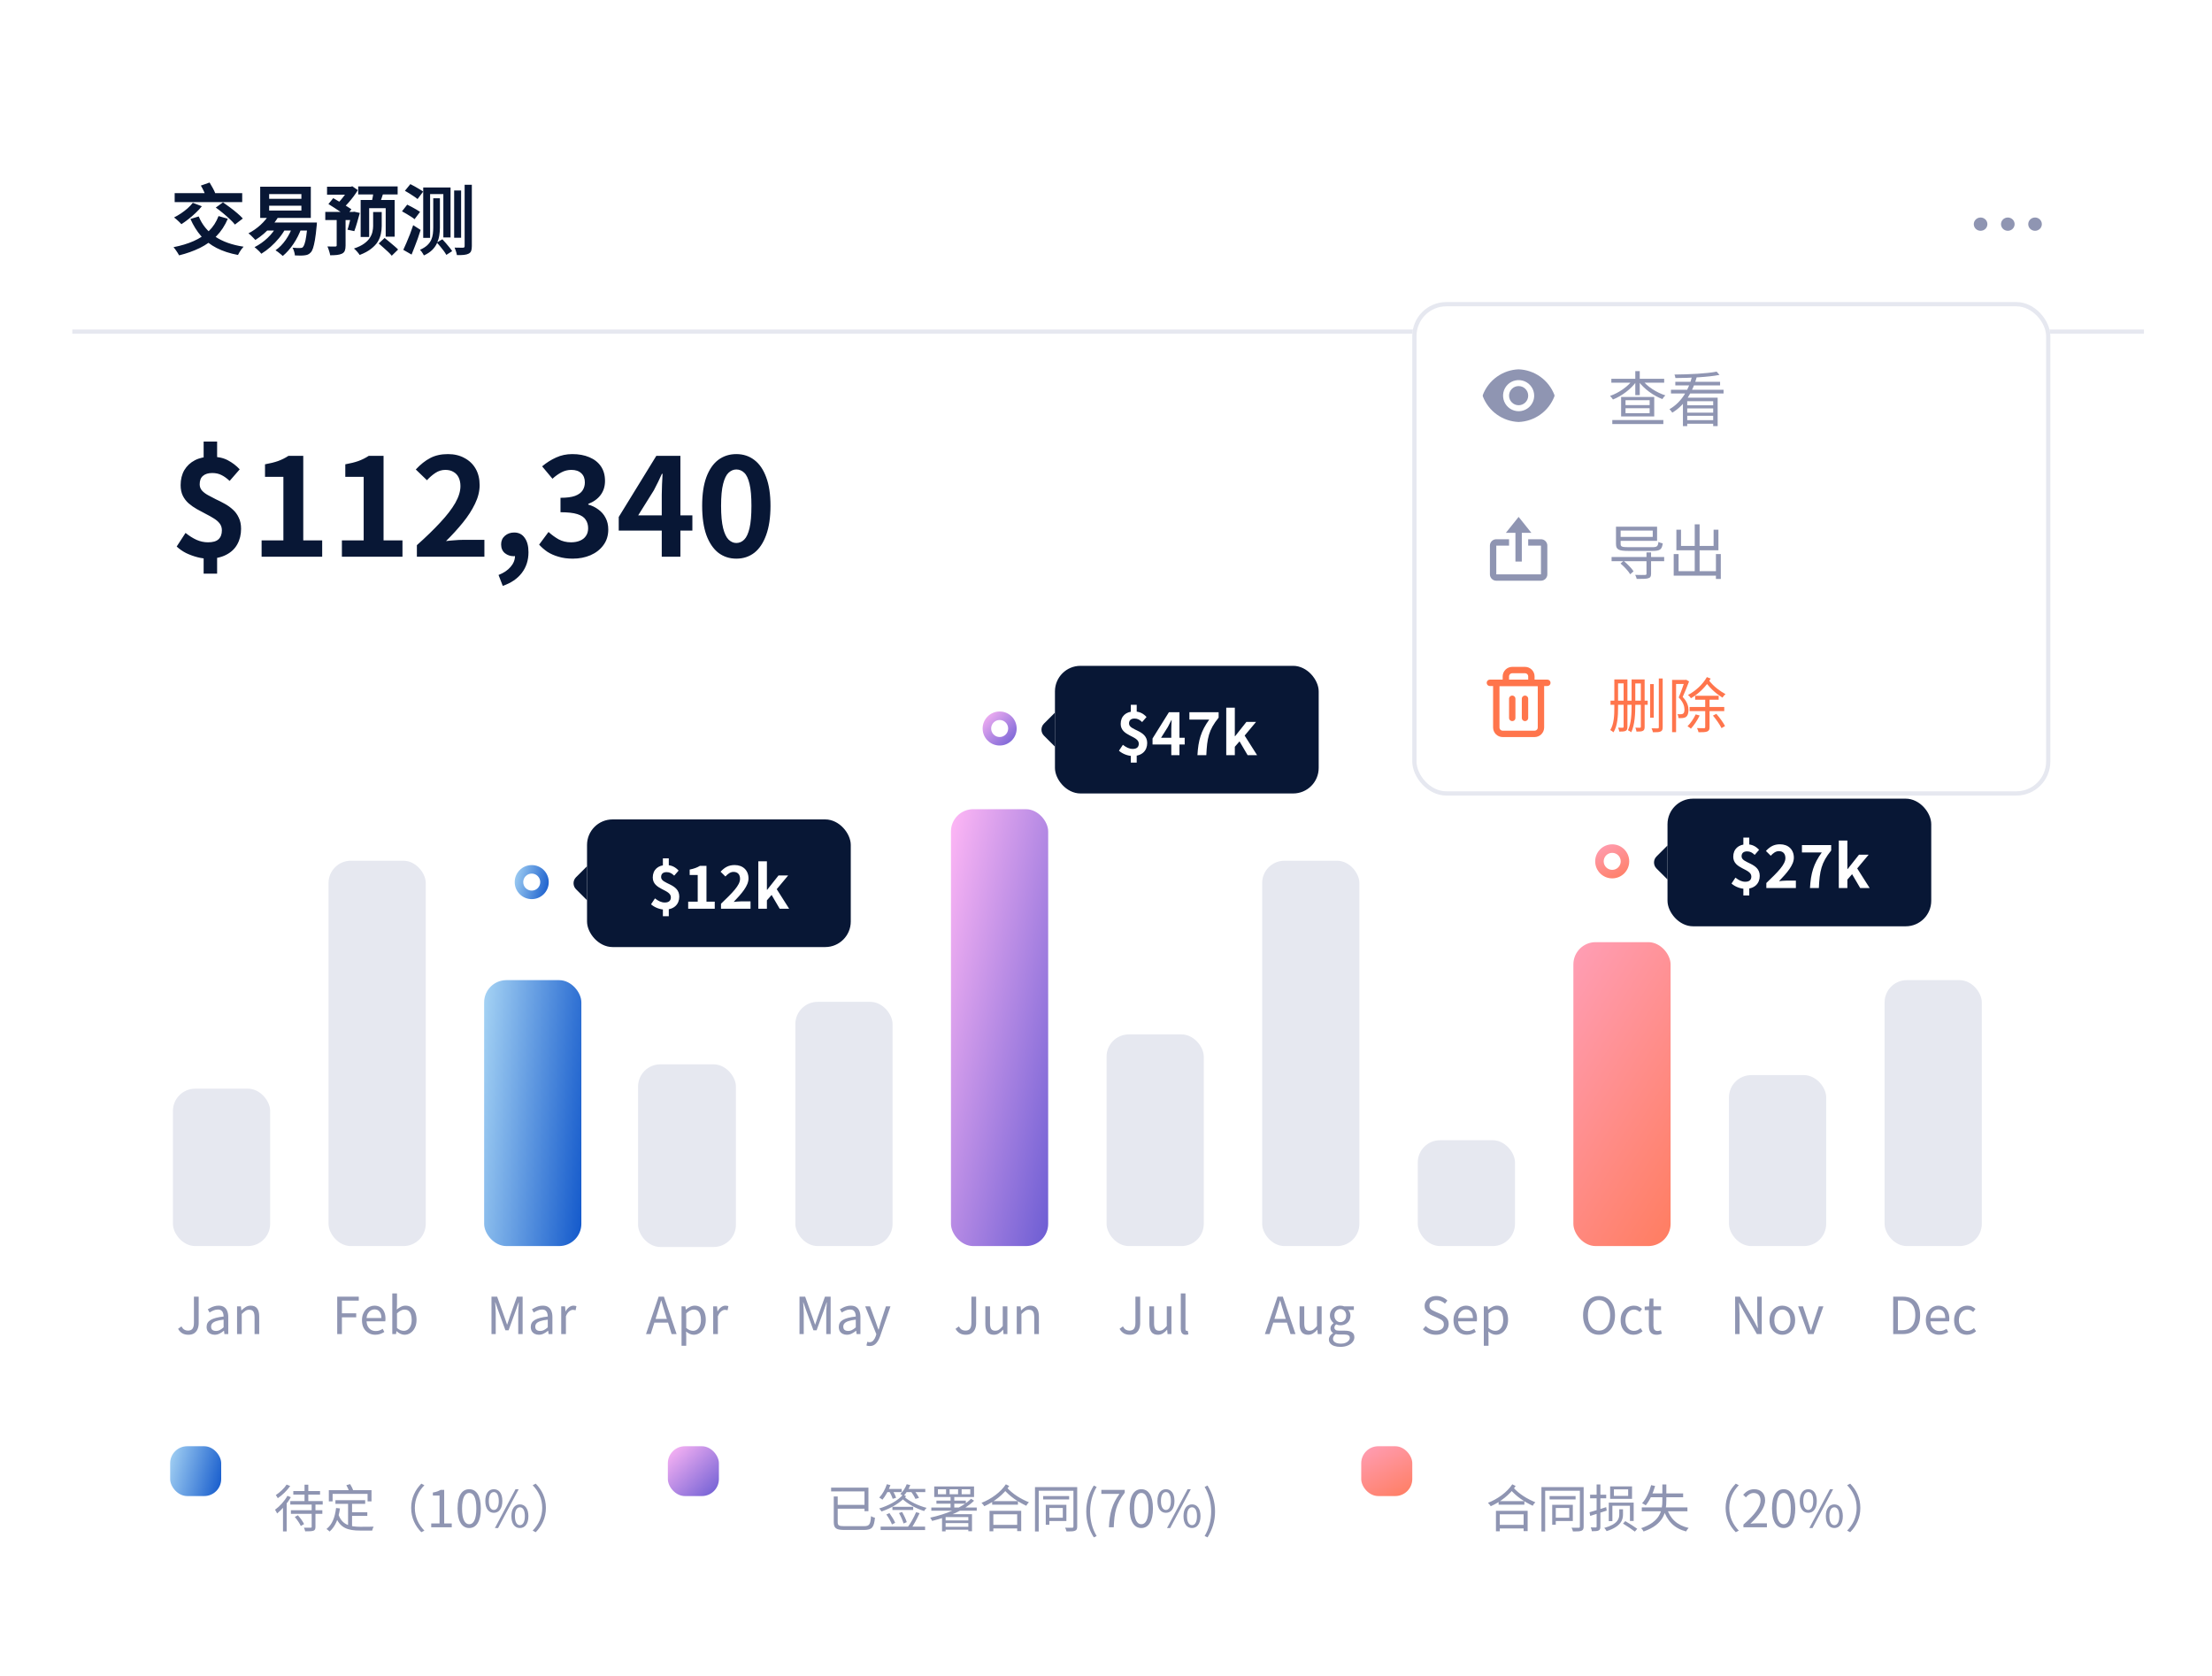 <svg width="520" height="394" viewBox="0 0 520 394" fill="none" xmlns="http://www.w3.org/2000/svg">
<g filter="url(#filter0_d_37_5361)">
<rect x="16" y="8" width="488" height="362" rx="24" fill="white" shape-rendering="crispEdges"/>
<path d="M51.376 42.786L53.554 43.416C52.87 45.024 51.976 46.386 50.872 47.502C49.768 48.618 48.478 49.542 47.002 50.274C45.526 50.994 43.894 51.576 42.106 52.02C42.022 51.852 41.902 51.648 41.746 51.408C41.59 51.168 41.428 50.928 41.26 50.688C41.092 50.448 40.936 50.25 40.792 50.094C42.544 49.758 44.116 49.284 45.508 48.672C46.9 48.06 48.094 47.274 49.09 46.314C50.086 45.354 50.848 44.178 51.376 42.786ZM45.328 39.672L47.452 40.482C47.032 41.01 46.546 41.532 45.994 42.048C45.454 42.564 44.89 43.05 44.302 43.506C43.726 43.962 43.174 44.358 42.646 44.694C42.514 44.55 42.346 44.376 42.142 44.172C41.938 43.968 41.722 43.77 41.494 43.578C41.278 43.386 41.086 43.23 40.918 43.11C41.47 42.834 42.016 42.516 42.556 42.156C43.108 41.784 43.624 41.388 44.104 40.968C44.584 40.536 44.992 40.104 45.328 39.672ZM46.714 42.876C47.506 44.808 48.778 46.374 50.53 47.574C52.294 48.774 54.538 49.578 57.262 49.986C57.118 50.142 56.956 50.334 56.776 50.562C56.608 50.79 56.452 51.024 56.308 51.264C56.164 51.516 56.044 51.738 55.948 51.93C54.028 51.57 52.354 51.024 50.926 50.292C49.51 49.56 48.298 48.63 47.29 47.502C46.294 46.362 45.454 45.018 44.77 43.47L46.714 42.876ZM41.062 37.404H56.938V39.51H41.062V37.404ZM50.728 40.788L52.42 39.564C52.948 39.924 53.506 40.326 54.094 40.77C54.694 41.214 55.258 41.664 55.786 42.12C56.314 42.564 56.746 42.978 57.082 43.362L55.228 44.784C54.94 44.412 54.544 43.992 54.04 43.524C53.536 43.044 52.99 42.564 52.402 42.084C51.826 41.604 51.268 41.172 50.728 40.788ZM47.218 35.622L49.27 34.902C49.51 35.286 49.756 35.712 50.008 36.18C50.272 36.648 50.464 37.05 50.584 37.386L48.406 38.196C48.31 37.86 48.148 37.446 47.92 36.954C47.692 36.462 47.458 36.018 47.218 35.622ZM63.274 40.356V41.49H70.852V40.356H63.274ZM63.274 37.62V38.736H70.852V37.62H63.274ZM61.168 35.892H73.066V43.218H61.168V35.892ZM62.266 44.298H72.814V46.188H62.266V44.298ZM72.31 44.298H74.506C74.506 44.298 74.5 44.352 74.488 44.46C74.488 44.556 74.482 44.676 74.47 44.82C74.47 44.952 74.458 45.066 74.434 45.162C74.314 46.47 74.182 47.544 74.038 48.384C73.894 49.212 73.744 49.86 73.588 50.328C73.432 50.796 73.252 51.132 73.048 51.336C72.832 51.576 72.604 51.744 72.364 51.84C72.124 51.936 71.86 51.996 71.572 52.02C71.32 52.056 70.99 52.074 70.582 52.074C70.186 52.074 69.766 52.062 69.322 52.038C69.31 51.774 69.25 51.468 69.142 51.12C69.046 50.772 68.92 50.472 68.764 50.22C69.136 50.256 69.484 50.28 69.808 50.292C70.144 50.292 70.39 50.292 70.546 50.292C70.702 50.292 70.828 50.28 70.924 50.256C71.02 50.232 71.116 50.172 71.212 50.076C71.344 49.944 71.476 49.68 71.608 49.284C71.752 48.876 71.878 48.294 71.986 47.538C72.106 46.782 72.214 45.804 72.31 44.604V44.298ZM63.382 42.264L65.452 42.93C65.02 43.674 64.504 44.382 63.904 45.054C63.316 45.726 62.692 46.35 62.032 46.926C61.372 47.49 60.706 47.982 60.034 48.402C59.914 48.258 59.752 48.09 59.548 47.898C59.356 47.694 59.158 47.496 58.954 47.304C58.75 47.112 58.564 46.962 58.396 46.854C59.404 46.338 60.352 45.678 61.24 44.874C62.128 44.058 62.842 43.188 63.382 42.264ZM65.146 44.964L67.18 45.594C66.748 46.422 66.22 47.214 65.596 47.97C64.984 48.714 64.324 49.398 63.616 50.022C62.908 50.646 62.182 51.186 61.438 51.642C61.33 51.498 61.18 51.324 60.988 51.12C60.796 50.928 60.592 50.736 60.376 50.544C60.172 50.352 59.992 50.202 59.836 50.094C60.952 49.53 61.978 48.804 62.914 47.916C63.862 47.016 64.606 46.032 65.146 44.964ZM68.818 45.09L70.87 45.576C70.39 46.932 69.76 48.186 68.98 49.338C68.212 50.478 67.378 51.42 66.478 52.164C66.358 52.044 66.19 51.9 65.974 51.732C65.77 51.564 65.56 51.396 65.344 51.228C65.128 51.06 64.936 50.928 64.768 50.832C65.68 50.196 66.484 49.374 67.18 48.366C67.888 47.346 68.434 46.254 68.818 45.09ZM76.882 35.892H82.642V37.764H76.882V35.892ZM76.468 41.814H83.308V43.722H76.468V41.814ZM79.15 42.714H81.238V49.716C81.238 50.22 81.178 50.622 81.058 50.922C80.95 51.222 80.728 51.456 80.392 51.624C80.056 51.78 79.66 51.882 79.204 51.93C78.748 51.978 78.22 52.002 77.62 52.002C77.572 51.69 77.482 51.336 77.35 50.94C77.23 50.544 77.104 50.208 76.972 49.932C77.356 49.944 77.728 49.95 78.088 49.95C78.46 49.95 78.706 49.95 78.826 49.95C78.958 49.938 79.042 49.914 79.078 49.878C79.126 49.842 79.15 49.776 79.15 49.68V42.714ZM81.976 35.892H82.444L82.822 35.784L84.118 36.684C83.83 37.164 83.5 37.656 83.128 38.16C82.756 38.652 82.372 39.126 81.976 39.582C81.58 40.038 81.19 40.434 80.806 40.77C80.674 40.578 80.488 40.356 80.248 40.104C80.008 39.852 79.804 39.66 79.636 39.528C79.924 39.24 80.218 38.904 80.518 38.52C80.83 38.136 81.118 37.746 81.382 37.35C81.646 36.942 81.844 36.582 81.976 36.27V35.892ZM82.678 41.814H82.966L83.254 41.76L84.586 42.048C84.394 42.804 84.178 43.572 83.938 44.352C83.71 45.132 83.494 45.792 83.29 46.332L81.688 45.99C81.808 45.666 81.922 45.282 82.03 44.838C82.15 44.382 82.27 43.914 82.39 43.434C82.51 42.954 82.606 42.498 82.678 42.066V41.814ZM77.206 39.96L78.34 38.574C78.772 38.814 79.252 39.096 79.78 39.42C80.32 39.732 80.842 40.05 81.346 40.374C81.862 40.686 82.282 40.956 82.606 41.184L81.418 42.786C81.118 42.534 80.722 42.246 80.23 41.922C79.738 41.586 79.222 41.244 78.682 40.896C78.154 40.548 77.662 40.236 77.206 39.96ZM84.208 35.82H93.478V37.71H84.208V35.82ZM87.808 36.81L90.202 37.098C90.022 37.65 89.842 38.196 89.662 38.736C89.482 39.276 89.314 39.738 89.158 40.122L87.322 39.78C87.43 39.348 87.532 38.856 87.628 38.304C87.724 37.752 87.784 37.254 87.808 36.81ZM87.718 41.832H89.734V45.144C89.734 45.732 89.668 46.338 89.536 46.962C89.416 47.586 89.176 48.198 88.816 48.798C88.456 49.386 87.934 49.944 87.25 50.472C86.578 51.012 85.678 51.498 84.55 51.93C84.418 51.714 84.22 51.456 83.956 51.156C83.704 50.856 83.452 50.61 83.2 50.418C84.208 50.082 85.006 49.698 85.594 49.266C86.194 48.834 86.644 48.378 86.944 47.898C87.256 47.418 87.46 46.944 87.556 46.476C87.664 45.996 87.718 45.546 87.718 45.126V41.832ZM89.032 49.23L90.418 47.934C90.754 48.198 91.12 48.498 91.516 48.834C91.912 49.158 92.296 49.482 92.668 49.806C93.04 50.118 93.346 50.4 93.586 50.652L92.092 52.11C91.888 51.846 91.606 51.546 91.246 51.21C90.886 50.874 90.508 50.532 90.112 50.184C89.728 49.836 89.368 49.518 89.032 49.23ZM84.784 39.006H92.776V47.628H90.67V40.932H86.782V47.7H84.784V39.006ZM102.694 49.014L103.99 48.24C104.266 48.516 104.548 48.828 104.836 49.176C105.136 49.512 105.412 49.842 105.664 50.166C105.928 50.49 106.138 50.778 106.294 51.03L104.926 51.912C104.782 51.648 104.584 51.342 104.332 50.994C104.08 50.658 103.81 50.316 103.522 49.968C103.246 49.62 102.97 49.302 102.694 49.014ZM99.49 36.072H105.916V47.808H104.224V37.62H101.11V47.916H99.49V36.072ZM109.228 35.424H110.92V49.86C110.92 50.34 110.866 50.718 110.758 50.994C110.65 51.27 110.452 51.48 110.164 51.624C109.888 51.768 109.522 51.864 109.066 51.912C108.622 51.96 108.07 51.978 107.41 51.966C107.374 51.726 107.302 51.432 107.194 51.084C107.086 50.748 106.978 50.454 106.87 50.202C107.302 50.214 107.704 50.22 108.076 50.22C108.46 50.22 108.724 50.22 108.868 50.22C109.108 50.22 109.228 50.1 109.228 49.86V35.424ZM106.762 36.774H108.4V47.88H106.762V36.774ZM101.848 38.61H103.414V45.522C103.414 46.122 103.366 46.728 103.27 47.34C103.174 47.952 102.994 48.552 102.73 49.14C102.478 49.716 102.106 50.25 101.614 50.742C101.122 51.234 100.468 51.666 99.652 52.038C99.604 51.918 99.52 51.768 99.4 51.588C99.292 51.42 99.178 51.252 99.058 51.084C98.938 50.928 98.83 50.808 98.734 50.724C99.442 50.4 100.006 50.046 100.426 49.662C100.846 49.266 101.158 48.846 101.362 48.402C101.566 47.946 101.698 47.472 101.758 46.98C101.818 46.488 101.848 45.996 101.848 45.504V38.61ZM95.188 36.846L96.466 35.28C96.778 35.424 97.12 35.604 97.492 35.82C97.876 36.036 98.248 36.252 98.608 36.468C98.968 36.672 99.256 36.864 99.472 37.044L98.158 38.79C97.954 38.61 97.678 38.406 97.33 38.178C96.994 37.938 96.634 37.704 96.25 37.476C95.878 37.248 95.524 37.038 95.188 36.846ZM94.504 41.67L95.728 40.104C96.04 40.248 96.382 40.422 96.754 40.626C97.138 40.83 97.504 41.034 97.852 41.238C98.212 41.442 98.512 41.628 98.752 41.796L97.456 43.524C97.252 43.344 96.976 43.146 96.628 42.93C96.28 42.714 95.92 42.492 95.548 42.264C95.176 42.036 94.828 41.838 94.504 41.67ZM94.81 50.724C95.038 50.256 95.284 49.704 95.548 49.068C95.824 48.432 96.1 47.76 96.376 47.052C96.652 46.332 96.904 45.624 97.132 44.928L98.878 46.044C98.686 46.692 98.47 47.352 98.23 48.024C97.99 48.684 97.744 49.338 97.492 49.986C97.252 50.622 97.006 51.24 96.754 51.84L94.81 50.724Z" fill="#081735"/>
<ellipse cx="465.6" cy="44.688" rx="1.6" ry="1.561" fill="#8F95B2"/>
<ellipse cx="472" cy="44.688" rx="1.6" ry="1.561" fill="#8F95B2"/>
<ellipse cx="478.4" cy="44.688" rx="1.6" ry="1.561" fill="#8F95B2"/>
<line x1="17" y1="69.947" x2="504" y2="69.947" stroke="#E6E8F0"/>
<path d="M48.896 123.313C48.107 123.313 47.264 123.196 46.368 122.961C45.472 122.727 44.597 122.407 43.744 122.001C42.912 121.575 42.176 121.063 41.536 120.465L43.616 117.265C44.491 117.969 45.355 118.513 46.208 118.897C47.083 119.281 47.979 119.473 48.896 119.473C50.027 119.473 50.848 119.239 51.36 118.769C51.893 118.279 52.16 117.575 52.16 116.657C52.16 116.039 51.989 115.505 51.648 115.057C51.307 114.609 50.837 114.204 50.24 113.841C49.664 113.479 49.035 113.127 48.352 112.785C47.669 112.423 46.976 112.049 46.272 111.665C45.589 111.281 44.949 110.833 44.352 110.321C43.776 109.809 43.317 109.212 42.976 108.529C42.635 107.825 42.464 106.993 42.464 106.033C42.464 104.689 42.752 103.516 43.328 102.513C43.925 101.511 44.757 100.732 45.824 100.177C46.912 99.623 48.192 99.345 49.664 99.345C51.2 99.345 52.491 99.623 53.536 100.177C54.603 100.732 55.541 101.447 56.352 102.321L53.984 105.041C53.323 104.423 52.683 103.964 52.064 103.665C51.445 103.345 50.72 103.185 49.888 103.185C48.949 103.185 48.224 103.409 47.712 103.857C47.2 104.284 46.944 104.945 46.944 105.841C46.944 106.396 47.115 106.876 47.456 107.281C47.819 107.687 48.288 108.049 48.864 108.369C49.44 108.689 50.069 109.02 50.752 109.361C51.456 109.681 52.149 110.033 52.832 110.417C53.536 110.801 54.176 111.26 54.752 111.793C55.328 112.305 55.787 112.935 56.128 113.681C56.491 114.407 56.672 115.281 56.672 116.305C56.672 117.671 56.373 118.887 55.776 119.953C55.2 120.999 54.325 121.82 53.152 122.417C52 123.015 50.581 123.313 48.896 123.313ZM47.872 126.833V121.425H51.04V126.833H47.872ZM47.872 100.849V95.793H51.04V100.849H47.872ZM61.499 122.865V119.025H66.619V104.081H62.299V101.137C63.494 100.924 64.518 100.668 65.371 100.369C66.246 100.049 67.056 99.644 67.803 99.153H71.291V119.025H75.739V122.865H61.499ZM80.374 122.865V119.025H85.494V104.081H81.174V101.137C82.369 100.924 83.393 100.668 84.246 100.369C85.121 100.049 85.931 99.644 86.678 99.153H90.166V119.025H94.614V122.865H80.374ZM98.001 122.865V120.145C100.156 118.225 101.99 116.444 103.505 114.801C105.041 113.159 106.214 111.633 107.025 110.225C107.836 108.796 108.241 107.473 108.241 106.257C108.241 105.489 108.102 104.817 107.825 104.241C107.548 103.665 107.142 103.228 106.609 102.929C106.097 102.609 105.457 102.449 104.689 102.449C103.836 102.449 103.046 102.695 102.321 103.185C101.617 103.655 100.966 104.22 100.369 104.881L97.745 102.353C98.854 101.159 99.985 100.263 101.137 99.665C102.31 99.047 103.697 98.737 105.297 98.737C106.79 98.737 108.092 99.047 109.201 99.665C110.332 100.263 111.206 101.105 111.825 102.193C112.444 103.281 112.753 104.561 112.753 106.033C112.753 107.463 112.39 108.924 111.665 110.417C110.961 111.889 110.012 113.361 108.817 114.833C107.622 116.305 106.3 117.756 104.849 119.185C105.468 119.1 106.129 119.036 106.833 118.993C107.558 118.929 108.198 118.897 108.753 118.897H113.873V122.865H98.001ZM118.188 129.713L117.196 127.153C118.433 126.663 119.383 126.023 120.044 125.233C120.727 124.444 121.068 123.58 121.068 122.641L120.908 119.281L122.572 122.065C122.316 122.3 122.028 122.471 121.708 122.577C121.409 122.684 121.089 122.737 120.748 122.737C119.98 122.737 119.297 122.503 118.7 122.033C118.103 121.543 117.804 120.849 117.804 119.953C117.804 119.121 118.103 118.449 118.7 117.937C119.297 117.425 120.023 117.169 120.876 117.169C121.943 117.169 122.764 117.585 123.34 118.417C123.937 119.228 124.236 120.359 124.236 121.809C124.236 123.687 123.713 125.308 122.668 126.673C121.623 128.039 120.129 129.052 118.188 129.713ZM134.642 123.313C133.405 123.313 132.296 123.164 131.314 122.865C130.333 122.588 129.458 122.204 128.69 121.713C127.944 121.201 127.293 120.636 126.738 120.017L128.946 117.041C129.672 117.703 130.461 118.279 131.314 118.769C132.189 119.239 133.16 119.473 134.226 119.473C135.037 119.473 135.741 119.345 136.338 119.089C136.957 118.833 137.426 118.46 137.746 117.969C138.088 117.479 138.258 116.881 138.258 116.177C138.258 115.388 138.066 114.716 137.682 114.161C137.32 113.585 136.669 113.148 135.73 112.849C134.792 112.551 133.469 112.401 131.762 112.401V109.009C133.213 109.009 134.354 108.86 135.186 108.561C136.018 108.241 136.605 107.815 136.946 107.281C137.309 106.727 137.49 106.097 137.49 105.393C137.49 104.476 137.213 103.761 136.658 103.249C136.104 102.716 135.325 102.449 134.322 102.449C133.49 102.449 132.712 102.641 131.986 103.025C131.282 103.388 130.578 103.889 129.874 104.529L127.442 101.617C128.488 100.743 129.586 100.049 130.738 99.537C131.89 99.004 133.16 98.737 134.546 98.737C136.061 98.737 137.394 98.983 138.546 99.473C139.72 99.964 140.626 100.679 141.266 101.617C141.906 102.556 142.226 103.697 142.226 105.041C142.226 106.321 141.885 107.42 141.202 108.337C140.52 109.255 139.549 109.959 138.29 110.449V110.609C139.165 110.844 139.954 111.228 140.658 111.761C141.384 112.273 141.949 112.924 142.354 113.713C142.781 114.503 142.994 115.42 142.994 116.465C142.994 117.895 142.61 119.121 141.842 120.145C141.096 121.169 140.082 121.959 138.802 122.513C137.544 123.047 136.157 123.313 134.642 123.313ZM155.565 122.865V108.305C155.565 107.623 155.587 106.812 155.629 105.873C155.672 104.913 155.715 104.081 155.757 103.377H155.597C155.32 104.017 155.021 104.657 154.701 105.297C154.381 105.937 154.051 106.588 153.709 107.249L150.029 113.137H162.765V116.721H145.453V113.521L154.285 99.153H159.949V122.865H155.565ZM173.096 123.313C171.496 123.313 170.088 122.855 168.872 121.937C167.678 120.999 166.739 119.612 166.056 117.777C165.395 115.921 165.064 113.628 165.064 110.897C165.064 108.188 165.395 105.937 166.056 104.145C166.739 102.332 167.678 100.977 168.872 100.081C170.088 99.185 171.496 98.737 173.096 98.737C174.718 98.737 176.126 99.196 177.32 100.113C178.515 101.009 179.443 102.353 180.104 104.145C180.787 105.937 181.128 108.188 181.128 110.897C181.128 113.628 180.787 115.921 180.104 117.777C179.443 119.612 178.515 120.999 177.32 121.937C176.126 122.855 174.718 123.313 173.096 123.313ZM173.096 119.633C173.8 119.633 174.419 119.367 174.952 118.833C175.486 118.3 175.902 117.404 176.2 116.145C176.499 114.865 176.648 113.116 176.648 110.897C176.648 108.7 176.499 106.983 176.2 105.745C175.902 104.487 175.486 103.612 174.952 103.121C174.419 102.609 173.8 102.353 173.096 102.353C172.435 102.353 171.827 102.609 171.272 103.121C170.739 103.612 170.312 104.487 169.992 105.745C169.672 106.983 169.512 108.7 169.512 110.897C169.512 113.116 169.672 114.865 169.992 116.145C170.312 117.404 170.739 118.3 171.272 118.833C171.827 119.367 172.435 119.633 173.096 119.633Z" fill="#081735"/>
<rect x="40.654" y="247.9" width="22.853" height="36.993" rx="5.229" fill="#E6E8F0"/>
<rect x="77.234" y="194.324" width="22.853" height="90.57" rx="5.229" fill="#E6E8F0"/>
<rect x="113.813" y="222.388" width="22.853" height="62.506" rx="5.229" fill="url(#paint0_linear_37_5361)"/>
<rect x="150" y="242.178" width="23" height="42.933" rx="5.229" fill="#E6E8F0"/>
<rect x="186.973" y="227.49" width="22.853" height="57.403" rx="5.229" fill="#E6E8F0"/>
<rect x="223.553" y="182.206" width="22.853" height="102.688" rx="5.229" fill="url(#paint1_linear_37_5361)"/>
<rect x="260.133" y="235.144" width="22.853" height="49.749" rx="5.229" fill="#E6E8F0"/>
<rect x="296.713" y="194.324" width="22.853" height="90.57" rx="5.229" fill="#E6E8F0"/>
<rect x="333.293" y="260.019" width="22.853" height="24.875" rx="5.229" fill="#E6E8F0"/>
<rect x="369.872" y="213.458" width="22.853" height="71.435" rx="5.229" fill="url(#paint2_linear_37_5361)"/>
<rect x="406.452" y="244.711" width="22.853" height="40.182" rx="5.229" fill="#E6E8F0"/>
<rect x="443.032" y="222.388" width="22.853" height="62.506" rx="5.229" fill="#E6E8F0"/>
<path d="M44.283 305.741C43.723 305.741 43.243 305.625 42.843 305.393C42.451 305.153 42.123 304.805 41.859 304.349L42.651 303.773C42.851 304.133 43.075 304.389 43.323 304.541C43.579 304.693 43.863 304.769 44.175 304.769C44.655 304.769 45.011 304.625 45.243 304.337C45.475 304.041 45.591 303.561 45.591 302.897V296.789H46.707V303.005C46.707 303.509 46.623 303.969 46.455 304.385C46.287 304.801 46.023 305.133 45.663 305.381C45.311 305.621 44.851 305.741 44.283 305.741ZM50.465 305.741C50.105 305.741 49.781 305.669 49.493 305.525C49.205 305.381 48.977 305.173 48.809 304.901C48.649 304.621 48.569 304.285 48.569 303.893C48.569 303.181 48.885 302.637 49.517 302.261C50.157 301.877 51.173 301.609 52.565 301.457C52.565 301.177 52.525 300.913 52.445 300.665C52.373 300.409 52.241 300.205 52.049 300.053C51.857 299.893 51.581 299.813 51.221 299.813C50.845 299.813 50.489 299.889 50.153 300.041C49.825 300.185 49.529 300.341 49.265 300.509L48.845 299.753C49.045 299.625 49.277 299.497 49.541 299.369C49.805 299.233 50.093 299.121 50.405 299.033C50.717 298.945 51.049 298.901 51.401 298.901C51.929 298.901 52.357 299.013 52.685 299.237C53.021 299.461 53.265 299.773 53.417 300.173C53.577 300.565 53.657 301.033 53.657 301.577V305.585H52.757L52.661 304.805H52.625C52.321 305.061 51.985 305.281 51.617 305.465C51.257 305.649 50.873 305.741 50.465 305.741ZM50.777 304.853C51.089 304.853 51.385 304.781 51.665 304.637C51.953 304.493 52.253 304.281 52.565 304.001V302.189C51.837 302.269 51.257 302.385 50.825 302.537C50.393 302.681 50.085 302.861 49.901 303.077C49.717 303.285 49.625 303.533 49.625 303.821C49.625 304.197 49.737 304.465 49.961 304.625C50.185 304.777 50.457 304.853 50.777 304.853ZM55.727 305.585V299.069H56.627L56.735 300.017H56.759C57.071 299.705 57.399 299.441 57.743 299.225C58.095 299.009 58.495 298.901 58.943 298.901C59.631 298.901 60.135 299.121 60.455 299.561C60.775 299.993 60.935 300.625 60.935 301.457V305.585H59.843V301.601C59.843 300.985 59.743 300.541 59.543 300.269C59.351 299.997 59.039 299.861 58.607 299.861C58.271 299.861 57.971 299.945 57.707 300.113C57.443 300.281 57.151 300.529 56.831 300.857V305.585H55.727Z" fill="#8F95B2"/>
<path d="M79.274 305.585V296.789H84.338V297.725H80.378V300.701H83.738V301.637H80.378V305.585H79.274ZM88.216 305.741C87.632 305.741 87.104 305.605 86.632 305.333C86.16 305.061 85.784 304.673 85.504 304.169C85.232 303.657 85.096 303.045 85.096 302.333C85.096 301.797 85.176 301.321 85.336 300.905C85.496 300.481 85.712 300.121 85.984 299.825C86.264 299.521 86.58 299.293 86.932 299.141C87.284 298.981 87.644 298.901 88.012 298.901C88.572 298.901 89.044 299.025 89.428 299.273C89.812 299.521 90.104 299.877 90.304 300.341C90.512 300.797 90.616 301.337 90.616 301.961C90.616 302.081 90.612 302.193 90.604 302.297C90.596 302.401 90.584 302.497 90.568 302.585H86.176C86.2 303.049 86.304 303.453 86.488 303.797C86.68 304.133 86.932 304.397 87.244 304.589C87.556 304.773 87.92 304.865 88.336 304.865C88.656 304.865 88.944 304.821 89.2 304.733C89.464 304.637 89.72 304.509 89.968 304.349L90.352 305.081C90.072 305.265 89.756 305.421 89.404 305.549C89.052 305.677 88.656 305.741 88.216 305.741ZM86.164 301.805H89.656C89.656 301.149 89.512 300.649 89.224 300.305C88.944 299.953 88.548 299.777 88.036 299.777C87.732 299.777 87.444 299.857 87.172 300.017C86.908 300.177 86.684 300.405 86.5 300.701C86.324 300.997 86.212 301.365 86.164 301.805ZM95.089 305.741C94.793 305.741 94.481 305.669 94.153 305.525C93.825 305.381 93.521 305.177 93.241 304.913H93.193L93.097 305.585H92.221V296.033H93.325V298.649L93.277 299.813C93.573 299.557 93.897 299.341 94.249 299.165C94.601 298.989 94.961 298.901 95.329 298.901C95.889 298.901 96.361 299.041 96.745 299.321C97.129 299.593 97.421 299.977 97.621 300.473C97.821 300.969 97.921 301.553 97.921 302.225C97.921 302.961 97.785 303.593 97.513 304.121C97.249 304.649 96.901 305.053 96.469 305.333C96.045 305.605 95.585 305.741 95.089 305.741ZM94.909 304.817C95.269 304.817 95.589 304.717 95.869 304.517C96.157 304.309 96.381 304.013 96.541 303.629C96.701 303.237 96.781 302.773 96.781 302.237C96.781 301.757 96.721 301.337 96.601 300.977C96.489 300.609 96.309 300.325 96.061 300.125C95.813 299.925 95.477 299.825 95.053 299.825C94.781 299.825 94.501 299.901 94.213 300.053C93.925 300.205 93.629 300.425 93.325 300.713V304.145C93.605 304.393 93.885 304.569 94.165 304.673C94.453 304.769 94.701 304.817 94.909 304.817Z" fill="#8F95B2"/>
<path d="M115.54 305.585V296.789H116.872L118.552 301.493C118.664 301.789 118.772 302.093 118.876 302.405C118.98 302.717 119.084 303.025 119.188 303.329H119.236C119.348 303.025 119.452 302.717 119.548 302.405C119.652 302.093 119.752 301.789 119.848 301.493L121.528 296.789H122.86V305.585H121.828V300.713C121.828 300.457 121.836 300.181 121.852 299.885C121.868 299.581 121.888 299.277 121.912 298.973C121.936 298.661 121.956 298.377 121.972 298.121H121.924L121.216 300.125L119.56 304.697H118.816L117.148 300.125L116.44 298.121H116.392C116.424 298.377 116.448 298.661 116.464 298.973C116.488 299.277 116.504 299.581 116.512 299.885C116.528 300.181 116.536 300.457 116.536 300.713V305.585H115.54ZM126.67 305.741C126.31 305.741 125.986 305.669 125.698 305.525C125.41 305.381 125.182 305.173 125.014 304.901C124.854 304.621 124.774 304.285 124.774 303.893C124.774 303.181 125.09 302.637 125.722 302.261C126.362 301.877 127.378 301.609 128.77 301.457C128.77 301.177 128.73 300.913 128.65 300.665C128.578 300.409 128.446 300.205 128.254 300.053C128.062 299.893 127.786 299.813 127.426 299.813C127.05 299.813 126.694 299.889 126.358 300.041C126.03 300.185 125.734 300.341 125.47 300.509L125.05 299.753C125.25 299.625 125.482 299.497 125.746 299.369C126.01 299.233 126.298 299.121 126.61 299.033C126.922 298.945 127.254 298.901 127.606 298.901C128.134 298.901 128.562 299.013 128.89 299.237C129.226 299.461 129.47 299.773 129.622 300.173C129.782 300.565 129.862 301.033 129.862 301.577V305.585H128.962L128.866 304.805H128.83C128.526 305.061 128.19 305.281 127.822 305.465C127.462 305.649 127.078 305.741 126.67 305.741ZM126.982 304.853C127.294 304.853 127.59 304.781 127.87 304.637C128.158 304.493 128.458 304.281 128.77 304.001V302.189C128.042 302.269 127.462 302.385 127.03 302.537C126.598 302.681 126.29 302.861 126.106 303.077C125.922 303.285 125.83 303.533 125.83 303.821C125.83 304.197 125.942 304.465 126.166 304.625C126.39 304.777 126.662 304.853 126.982 304.853ZM131.932 305.585V299.069H132.832L132.94 300.257H132.964C133.188 299.841 133.46 299.513 133.78 299.273C134.108 299.025 134.452 298.901 134.812 298.901C134.964 298.901 135.092 298.913 135.196 298.937C135.308 298.953 135.412 298.989 135.508 299.045L135.304 299.993C135.192 299.961 135.092 299.937 135.004 299.921C134.916 299.897 134.804 299.885 134.668 299.885C134.404 299.885 134.12 300.001 133.816 300.233C133.512 300.457 133.252 300.845 133.036 301.397V305.585H131.932Z" fill="#8F95B2"/>
<path d="M151.86 305.585L154.836 296.789H156.072L159.06 305.585H157.884L156.348 300.665C156.188 300.161 156.036 299.669 155.892 299.189C155.748 298.701 155.604 298.201 155.46 297.689H155.412C155.276 298.201 155.132 298.701 154.98 299.189C154.836 299.669 154.688 300.161 154.536 300.665L152.976 305.585H151.86ZM153.408 302.897V302.021H157.464V302.897H153.408ZM160.217 308.333V299.069H161.117L161.225 299.825H161.249C161.545 299.577 161.869 299.361 162.221 299.177C162.581 298.993 162.949 298.901 163.325 298.901C163.885 298.901 164.357 299.041 164.741 299.321C165.133 299.593 165.425 299.977 165.617 300.473C165.817 300.969 165.917 301.553 165.917 302.225C165.917 302.969 165.781 303.605 165.509 304.133C165.245 304.653 164.897 305.053 164.465 305.333C164.041 305.605 163.581 305.741 163.085 305.741C162.789 305.741 162.489 305.677 162.185 305.549C161.881 305.413 161.581 305.225 161.285 304.985L161.321 306.125V308.333H160.217ZM162.905 304.817C163.265 304.817 163.585 304.717 163.865 304.517C164.153 304.309 164.377 304.013 164.537 303.629C164.697 303.237 164.777 302.773 164.777 302.237C164.777 301.757 164.717 301.337 164.597 300.977C164.485 300.609 164.305 300.325 164.057 300.125C163.809 299.925 163.473 299.825 163.049 299.825C162.777 299.825 162.497 299.901 162.209 300.053C161.929 300.205 161.633 300.425 161.321 300.713V304.145C161.609 304.393 161.893 304.569 162.173 304.673C162.453 304.769 162.697 304.817 162.905 304.817ZM167.659 305.585V299.069H168.559L168.667 300.257H168.691C168.915 299.841 169.187 299.513 169.507 299.273C169.835 299.025 170.179 298.901 170.539 298.901C170.691 298.901 170.819 298.913 170.923 298.937C171.035 298.953 171.139 298.989 171.235 299.045L171.031 299.993C170.919 299.961 170.819 299.937 170.731 299.921C170.643 299.897 170.531 299.885 170.395 299.885C170.131 299.885 169.847 300.001 169.543 300.233C169.239 300.457 168.979 300.845 168.763 301.397V305.585H167.659Z" fill="#8F95B2"/>
<path d="M187.948 305.585V296.789H189.28L190.96 301.493C191.072 301.789 191.18 302.093 191.284 302.405C191.388 302.717 191.492 303.025 191.596 303.329H191.644C191.756 303.025 191.86 302.717 191.956 302.405C192.06 302.093 192.16 301.789 192.256 301.493L193.936 296.789H195.268V305.585H194.236V300.713C194.236 300.457 194.244 300.181 194.26 299.885C194.276 299.581 194.296 299.277 194.32 298.973C194.344 298.661 194.364 298.377 194.38 298.121H194.332L193.624 300.125L191.968 304.697H191.224L189.556 300.125L188.848 298.121H188.8C188.832 298.377 188.856 298.661 188.872 298.973C188.896 299.277 188.912 299.581 188.92 299.885C188.936 300.181 188.944 300.457 188.944 300.713V305.585H187.948ZM199.079 305.741C198.719 305.741 198.395 305.669 198.107 305.525C197.819 305.381 197.591 305.173 197.423 304.901C197.263 304.621 197.183 304.285 197.183 303.893C197.183 303.181 197.499 302.637 198.131 302.261C198.771 301.877 199.787 301.609 201.179 301.457C201.179 301.177 201.139 300.913 201.059 300.665C200.987 300.409 200.855 300.205 200.663 300.053C200.471 299.893 200.195 299.813 199.835 299.813C199.459 299.813 199.103 299.889 198.767 300.041C198.439 300.185 198.143 300.341 197.879 300.509L197.459 299.753C197.659 299.625 197.891 299.497 198.155 299.369C198.419 299.233 198.707 299.121 199.019 299.033C199.331 298.945 199.663 298.901 200.015 298.901C200.543 298.901 200.971 299.013 201.299 299.237C201.635 299.461 201.879 299.773 202.031 300.173C202.191 300.565 202.271 301.033 202.271 301.577V305.585H201.371L201.275 304.805H201.239C200.935 305.061 200.599 305.281 200.231 305.465C199.871 305.649 199.487 305.741 199.079 305.741ZM199.391 304.853C199.703 304.853 199.999 304.781 200.279 304.637C200.567 304.493 200.867 304.281 201.179 304.001V302.189C200.451 302.269 199.871 302.385 199.439 302.537C199.007 302.681 198.699 302.861 198.515 303.077C198.331 303.285 198.239 303.533 198.239 303.821C198.239 304.197 198.351 304.465 198.575 304.625C198.799 304.777 199.071 304.853 199.391 304.853ZM204.448 308.393C204.296 308.393 204.156 308.381 204.028 308.357C203.9 308.333 203.784 308.301 203.68 308.261L203.896 307.385C203.96 307.409 204.036 307.433 204.124 307.457C204.212 307.481 204.304 307.493 204.4 307.493C204.768 307.493 205.068 307.357 205.3 307.085C205.54 306.821 205.728 306.489 205.864 306.089L206.008 305.597L203.392 299.069H204.532L205.852 302.681C205.956 302.969 206.06 303.273 206.164 303.593C206.276 303.913 206.388 304.225 206.5 304.529H206.56C206.648 304.225 206.736 303.917 206.824 303.605C206.92 303.285 207.008 302.977 207.088 302.681L208.264 299.069H209.332L206.884 306.137C206.732 306.561 206.548 306.941 206.332 307.277C206.116 307.621 205.856 307.893 205.552 308.093C205.248 308.293 204.88 308.393 204.448 308.393Z" fill="#8F95B2"/>
<path d="M265.61 305.741C265.05 305.741 264.57 305.625 264.17 305.393C263.778 305.153 263.45 304.805 263.186 304.349L263.978 303.773C264.178 304.133 264.402 304.389 264.65 304.541C264.906 304.693 265.19 304.769 265.502 304.769C265.982 304.769 266.338 304.625 266.57 304.337C266.802 304.041 266.918 303.561 266.918 302.897V296.789H268.034V303.005C268.034 303.509 267.95 303.969 267.782 304.385C267.614 304.801 267.35 305.133 266.99 305.381C266.638 305.621 266.178 305.741 265.61 305.741ZM272.2 305.741C271.512 305.741 271.004 305.525 270.676 305.093C270.356 304.661 270.196 304.029 270.196 303.197V299.069H271.3V303.065C271.3 303.665 271.396 304.105 271.588 304.385C271.78 304.657 272.092 304.793 272.524 304.793C272.86 304.793 273.16 304.705 273.424 304.529C273.688 304.353 273.976 304.073 274.288 303.689V299.069H275.38V305.585H274.468L274.384 304.565H274.348C274.044 304.917 273.72 305.201 273.376 305.417C273.04 305.633 272.648 305.741 272.2 305.741ZM278.733 305.741C278.461 305.741 278.241 305.685 278.073 305.573C277.905 305.461 277.781 305.297 277.701 305.081C277.621 304.857 277.581 304.593 277.581 304.289V296.033H278.685V304.361C278.685 304.529 278.713 304.649 278.769 304.721C278.833 304.793 278.905 304.829 278.985 304.829C279.017 304.829 279.049 304.829 279.081 304.829C279.113 304.821 279.157 304.813 279.213 304.805L279.369 305.645C279.289 305.669 279.201 305.689 279.105 305.705C279.009 305.729 278.885 305.741 278.733 305.741Z" fill="#8F95B2"/>
<path d="M297.351 305.585L300.327 296.789H301.563L304.551 305.585H303.375L301.839 300.665C301.679 300.161 301.527 299.669 301.383 299.189C301.239 298.701 301.095 298.201 300.951 297.689H300.903C300.767 298.201 300.623 298.701 300.471 299.189C300.327 299.669 300.179 300.161 300.027 300.665L298.467 305.585H297.351ZM298.899 302.897V302.021H302.955V302.897H298.899ZM307.51 305.741C306.822 305.741 306.314 305.525 305.986 305.093C305.666 304.661 305.506 304.029 305.506 303.197V299.069H306.61V303.065C306.61 303.665 306.706 304.105 306.898 304.385C307.09 304.657 307.402 304.793 307.834 304.793C308.17 304.793 308.47 304.705 308.734 304.529C308.998 304.353 309.286 304.073 309.598 303.689V299.069H310.69V305.585H309.778L309.694 304.565H309.658C309.354 304.917 309.03 305.201 308.686 305.417C308.35 305.633 307.958 305.741 307.51 305.741ZM315.087 308.585C314.559 308.585 314.091 308.517 313.683 308.381C313.275 308.245 312.959 308.045 312.735 307.781C312.511 307.525 312.399 307.213 312.399 306.845C312.399 306.565 312.483 306.293 312.651 306.029C312.819 305.773 313.055 305.553 313.359 305.369V305.309C313.191 305.205 313.051 305.065 312.939 304.889C312.827 304.713 312.771 304.497 312.771 304.241C312.771 303.969 312.847 303.729 312.999 303.521C313.159 303.313 313.323 303.149 313.491 303.029V302.981C313.275 302.813 313.079 302.577 312.903 302.273C312.727 301.969 312.639 301.621 312.639 301.229C312.639 300.749 312.751 300.337 312.975 299.993C313.199 299.641 313.495 299.373 313.863 299.189C314.239 298.997 314.643 298.901 315.075 298.901C315.267 298.901 315.439 298.917 315.591 298.949C315.751 298.981 315.887 299.021 315.999 299.069H318.267V299.909H316.935C317.095 300.061 317.223 300.253 317.319 300.485C317.415 300.717 317.463 300.973 317.463 301.253C317.463 301.717 317.355 302.121 317.139 302.465C316.931 302.801 316.647 303.061 316.287 303.245C315.927 303.429 315.523 303.521 315.075 303.521C314.923 303.521 314.759 303.501 314.583 303.461C314.415 303.421 314.259 303.365 314.115 303.293C313.995 303.389 313.895 303.497 313.815 303.617C313.735 303.737 313.695 303.889 313.695 304.073C313.695 304.273 313.775 304.441 313.935 304.577C314.095 304.713 314.395 304.781 314.835 304.781H316.119C316.871 304.781 317.435 304.905 317.811 305.153C318.195 305.401 318.387 305.793 318.387 306.329C318.387 306.729 318.251 307.101 317.979 307.445C317.707 307.789 317.323 308.065 316.827 308.273C316.339 308.481 315.759 308.585 315.087 308.585ZM315.075 302.777C315.331 302.777 315.563 302.713 315.771 302.585C315.987 302.457 316.155 302.277 316.275 302.045C316.403 301.813 316.467 301.541 316.467 301.229C316.467 300.909 316.403 300.637 316.275 300.413C316.155 300.181 315.991 300.005 315.783 299.885C315.575 299.765 315.339 299.705 315.075 299.705C314.827 299.705 314.595 299.765 314.379 299.885C314.171 300.005 314.003 300.177 313.875 300.401C313.755 300.625 313.695 300.901 313.695 301.229C313.695 301.541 313.759 301.813 313.887 302.045C314.015 302.277 314.183 302.457 314.391 302.585C314.599 302.713 314.827 302.777 315.075 302.777ZM315.243 307.829C315.659 307.829 316.019 307.765 316.323 307.637C316.635 307.509 316.875 307.341 317.043 307.133C317.219 306.933 317.307 306.725 317.307 306.509C317.307 306.197 317.195 305.981 316.971 305.861C316.747 305.741 316.419 305.681 315.987 305.681H314.859C314.739 305.681 314.603 305.673 314.451 305.657C314.307 305.649 314.163 305.625 314.019 305.585C313.787 305.745 313.619 305.921 313.515 306.113C313.411 306.313 313.359 306.505 313.359 306.689C313.359 307.033 313.523 307.309 313.851 307.517C314.187 307.725 314.651 307.829 315.243 307.829Z" fill="#8F95B2"/>
<path d="M337.568 305.741C336.944 305.741 336.368 305.625 335.84 305.393C335.32 305.161 334.872 304.845 334.496 304.445L335.156 303.677C335.468 304.005 335.836 304.269 336.26 304.469C336.684 304.669 337.124 304.769 337.58 304.769C338.164 304.769 338.616 304.637 338.936 304.373C339.264 304.109 339.428 303.765 339.428 303.341C339.428 303.029 339.36 302.781 339.224 302.597C339.096 302.413 338.92 302.261 338.696 302.141C338.48 302.013 338.232 301.889 337.952 301.769L336.692 301.217C336.42 301.097 336.144 300.945 335.864 300.761C335.592 300.577 335.364 300.337 335.18 300.041C334.996 299.745 334.904 299.385 334.904 298.961C334.904 298.505 335.024 298.105 335.264 297.761C335.504 297.409 335.832 297.133 336.248 296.933C336.664 296.733 337.14 296.633 337.676 296.633C338.204 296.633 338.688 296.733 339.128 296.933C339.576 297.133 339.952 297.393 340.256 297.713L339.68 298.421C339.408 298.173 339.108 297.977 338.78 297.833C338.46 297.681 338.092 297.605 337.676 297.605C337.18 297.605 336.78 297.721 336.476 297.953C336.18 298.177 336.032 298.485 336.032 298.877C336.032 299.165 336.104 299.401 336.248 299.585C336.4 299.769 336.588 299.917 336.812 300.029C337.036 300.141 337.264 300.249 337.496 300.353L338.744 300.893C339.08 301.037 339.384 301.209 339.656 301.409C339.936 301.609 340.156 301.857 340.316 302.153C340.476 302.449 340.556 302.813 340.556 303.245C340.556 303.709 340.436 304.133 340.196 304.517C339.956 304.893 339.612 305.193 339.164 305.417C338.716 305.633 338.184 305.741 337.568 305.741ZM344.813 305.741C344.229 305.741 343.701 305.605 343.229 305.333C342.757 305.061 342.381 304.673 342.101 304.169C341.829 303.657 341.693 303.045 341.693 302.333C341.693 301.797 341.773 301.321 341.933 300.905C342.093 300.481 342.309 300.121 342.581 299.825C342.861 299.521 343.177 299.293 343.529 299.141C343.881 298.981 344.241 298.901 344.609 298.901C345.169 298.901 345.641 299.025 346.025 299.273C346.409 299.521 346.701 299.877 346.901 300.341C347.109 300.797 347.213 301.337 347.213 301.961C347.213 302.081 347.209 302.193 347.201 302.297C347.193 302.401 347.181 302.497 347.165 302.585H342.773C342.797 303.049 342.901 303.453 343.085 303.797C343.277 304.133 343.529 304.397 343.841 304.589C344.153 304.773 344.517 304.865 344.933 304.865C345.253 304.865 345.541 304.821 345.797 304.733C346.061 304.637 346.317 304.509 346.565 304.349L346.949 305.081C346.669 305.265 346.353 305.421 346.001 305.549C345.649 305.677 345.253 305.741 344.813 305.741ZM342.761 301.805H346.253C346.253 301.149 346.109 300.649 345.821 300.305C345.541 299.953 345.145 299.777 344.633 299.777C344.329 299.777 344.041 299.857 343.769 300.017C343.505 300.177 343.281 300.405 343.097 300.701C342.921 300.997 342.809 301.365 342.761 301.805ZM348.817 308.333V299.069H349.717L349.825 299.825H349.849C350.145 299.577 350.469 299.361 350.821 299.177C351.181 298.993 351.549 298.901 351.925 298.901C352.485 298.901 352.957 299.041 353.341 299.321C353.733 299.593 354.025 299.977 354.217 300.473C354.417 300.969 354.517 301.553 354.517 302.225C354.517 302.969 354.381 303.605 354.109 304.133C353.845 304.653 353.497 305.053 353.065 305.333C352.641 305.605 352.181 305.741 351.685 305.741C351.389 305.741 351.089 305.677 350.785 305.549C350.481 305.413 350.181 305.225 349.885 304.985L349.921 306.125V308.333H348.817ZM351.505 304.817C351.865 304.817 352.185 304.717 352.465 304.517C352.753 304.309 352.977 304.013 353.137 303.629C353.297 303.237 353.377 302.773 353.377 302.237C353.377 301.757 353.317 301.337 353.197 300.977C353.085 300.609 352.905 300.325 352.657 300.125C352.409 299.925 352.073 299.825 351.649 299.825C351.377 299.825 351.097 299.901 350.809 300.053C350.529 300.205 350.233 300.425 349.921 300.713V304.145C350.209 304.393 350.493 304.569 350.773 304.673C351.053 304.769 351.297 304.817 351.505 304.817Z" fill="#8F95B2"/>
<path d="M375.904 305.741C375.168 305.741 374.516 305.557 373.948 305.189C373.388 304.813 372.948 304.281 372.628 303.593C372.308 302.905 372.148 302.093 372.148 301.157C372.148 300.213 372.308 299.405 372.628 298.733C372.948 298.053 373.388 297.533 373.948 297.173C374.516 296.813 375.168 296.633 375.904 296.633C376.64 296.633 377.288 296.817 377.848 297.185C378.416 297.545 378.86 298.061 379.18 298.733C379.5 299.405 379.66 300.213 379.66 301.157C379.66 302.093 379.5 302.905 379.18 303.593C378.86 304.281 378.416 304.813 377.848 305.189C377.288 305.557 376.64 305.741 375.904 305.741ZM375.904 304.769C376.432 304.769 376.892 304.621 377.284 304.325C377.676 304.029 377.98 303.609 378.196 303.065C378.412 302.521 378.52 301.885 378.52 301.157C378.52 300.421 378.412 299.789 378.196 299.261C377.98 298.725 377.676 298.317 377.284 298.037C376.892 297.749 376.432 297.605 375.904 297.605C375.384 297.605 374.924 297.749 374.524 298.037C374.132 298.317 373.828 298.725 373.612 299.261C373.396 299.789 373.288 300.421 373.288 301.157C373.288 301.885 373.396 302.521 373.612 303.065C373.828 303.609 374.132 304.029 374.524 304.325C374.924 304.621 375.384 304.769 375.904 304.769ZM384.03 305.741C383.454 305.741 382.934 305.609 382.47 305.345C382.014 305.073 381.65 304.685 381.378 304.181C381.114 303.669 380.982 303.053 380.982 302.333C380.982 301.605 381.126 300.989 381.414 300.485C381.702 299.973 382.086 299.581 382.566 299.309C383.046 299.037 383.562 298.901 384.114 298.901C384.538 298.901 384.902 298.977 385.206 299.129C385.518 299.281 385.786 299.461 386.01 299.669L385.458 300.389C385.274 300.221 385.074 300.085 384.858 299.981C384.65 299.877 384.418 299.825 384.162 299.825C383.77 299.825 383.418 299.929 383.106 300.137C382.794 300.345 382.55 300.637 382.374 301.013C382.198 301.389 382.11 301.829 382.11 302.333C382.11 302.829 382.194 303.265 382.362 303.641C382.538 304.017 382.774 304.309 383.07 304.517C383.374 304.725 383.726 304.829 384.126 304.829C384.43 304.829 384.71 304.769 384.966 304.649C385.222 304.521 385.454 304.365 385.662 304.181L386.142 304.925C385.846 305.181 385.518 305.381 385.158 305.525C384.798 305.669 384.422 305.741 384.03 305.741ZM389.455 305.741C388.999 305.741 388.635 305.653 388.363 305.477C388.091 305.293 387.895 305.037 387.775 304.709C387.663 304.381 387.607 304.001 387.607 303.569V299.957H386.635V299.129L387.667 299.069L387.787 297.233H388.699V299.069H390.475V299.957H388.699V303.605C388.699 303.997 388.771 304.305 388.915 304.529C389.067 304.745 389.331 304.853 389.707 304.853C389.827 304.853 389.955 304.837 390.091 304.805C390.227 304.765 390.347 304.721 390.451 304.673L390.667 305.501C390.483 305.565 390.287 305.621 390.079 305.669C389.871 305.717 389.663 305.741 389.455 305.741Z" fill="#8F95B2"/>
<path d="M407.898 305.585V296.789H409.026L412.242 302.333L413.19 304.145H413.25C413.21 303.705 413.174 303.245 413.142 302.765C413.11 302.285 413.094 301.817 413.094 301.361V296.789H414.15V305.585H413.01L409.806 300.029L408.858 298.229H408.81C408.834 298.669 408.862 299.121 408.894 299.585C408.926 300.041 408.942 300.501 408.942 300.965V305.585H407.898ZM418.994 305.741C418.466 305.741 417.97 305.609 417.506 305.345C417.042 305.073 416.67 304.685 416.39 304.181C416.118 303.669 415.982 303.053 415.982 302.333C415.982 301.605 416.118 300.989 416.39 300.485C416.67 299.973 417.042 299.581 417.506 299.309C417.97 299.037 418.466 298.901 418.994 298.901C419.394 298.901 419.774 298.977 420.134 299.129C420.502 299.281 420.826 299.505 421.106 299.801C421.386 300.097 421.606 300.457 421.766 300.881C421.926 301.305 422.006 301.789 422.006 302.333C422.006 303.053 421.866 303.669 421.586 304.181C421.306 304.685 420.938 305.073 420.482 305.345C420.026 305.609 419.53 305.741 418.994 305.741ZM418.994 304.829C419.37 304.829 419.698 304.725 419.978 304.517C420.266 304.309 420.49 304.017 420.65 303.641C420.81 303.265 420.89 302.829 420.89 302.333C420.89 301.829 420.81 301.389 420.65 301.013C420.49 300.637 420.266 300.345 419.978 300.137C419.698 299.929 419.37 299.825 418.994 299.825C418.618 299.825 418.286 299.929 417.998 300.137C417.718 300.345 417.498 300.637 417.338 301.013C417.186 301.389 417.11 301.829 417.11 302.333C417.11 302.829 417.186 303.265 417.338 303.641C417.498 304.017 417.718 304.309 417.998 304.517C418.286 304.725 418.618 304.829 418.994 304.829ZM425.061 305.585L422.709 299.069H423.849L425.073 302.777C425.177 303.097 425.277 303.421 425.373 303.749C425.477 304.069 425.577 304.385 425.673 304.697H425.733C425.837 304.385 425.937 304.069 426.033 303.749C426.137 303.421 426.237 303.097 426.333 302.777L427.569 299.069H428.649L426.345 305.585H425.061Z" fill="#8F95B2"/>
<path d="M445.055 305.585V296.789H447.251C448.155 296.789 448.915 296.961 449.531 297.305C450.147 297.641 450.611 298.133 450.923 298.781C451.235 299.429 451.391 300.221 451.391 301.157C451.391 302.085 451.235 302.881 450.923 303.545C450.611 304.209 450.151 304.717 449.543 305.069C448.935 305.413 448.187 305.585 447.299 305.585H445.055ZM446.159 304.673H447.155C447.843 304.673 448.415 304.537 448.871 304.265C449.335 303.985 449.679 303.581 449.903 303.053C450.135 302.525 450.251 301.893 450.251 301.157C450.251 300.405 450.135 299.773 449.903 299.261C449.679 298.749 449.335 298.361 448.871 298.097C448.415 297.825 447.843 297.689 447.155 297.689H446.159V304.673ZM455.848 305.741C455.264 305.741 454.736 305.605 454.264 305.333C453.792 305.061 453.416 304.673 453.136 304.169C452.864 303.657 452.728 303.045 452.728 302.333C452.728 301.797 452.808 301.321 452.968 300.905C453.128 300.481 453.344 300.121 453.616 299.825C453.896 299.521 454.212 299.293 454.564 299.141C454.916 298.981 455.276 298.901 455.644 298.901C456.204 298.901 456.676 299.025 457.06 299.273C457.444 299.521 457.736 299.877 457.936 300.341C458.144 300.797 458.248 301.337 458.248 301.961C458.248 302.081 458.244 302.193 458.236 302.297C458.228 302.401 458.216 302.497 458.2 302.585H453.808C453.832 303.049 453.936 303.453 454.12 303.797C454.312 304.133 454.564 304.397 454.876 304.589C455.188 304.773 455.552 304.865 455.968 304.865C456.288 304.865 456.576 304.821 456.832 304.733C457.096 304.637 457.352 304.509 457.6 304.349L457.984 305.081C457.704 305.265 457.388 305.421 457.036 305.549C456.684 305.677 456.288 305.741 455.848 305.741ZM453.796 301.805H457.288C457.288 301.149 457.144 300.649 456.856 300.305C456.576 299.953 456.18 299.777 455.668 299.777C455.364 299.777 455.076 299.857 454.804 300.017C454.54 300.177 454.316 300.405 454.132 300.701C453.956 300.997 453.844 301.365 453.796 301.805ZM462.421 305.741C461.845 305.741 461.325 305.609 460.861 305.345C460.405 305.073 460.041 304.685 459.769 304.181C459.505 303.669 459.373 303.053 459.373 302.333C459.373 301.605 459.517 300.989 459.805 300.485C460.093 299.973 460.477 299.581 460.957 299.309C461.437 299.037 461.953 298.901 462.505 298.901C462.929 298.901 463.293 298.977 463.597 299.129C463.909 299.281 464.177 299.461 464.401 299.669L463.849 300.389C463.665 300.221 463.465 300.085 463.249 299.981C463.041 299.877 462.809 299.825 462.553 299.825C462.161 299.825 461.809 299.929 461.497 300.137C461.185 300.345 460.941 300.637 460.765 301.013C460.589 301.389 460.501 301.829 460.501 302.333C460.501 302.829 460.585 303.265 460.753 303.641C460.929 304.017 461.165 304.309 461.461 304.517C461.765 304.725 462.117 304.829 462.517 304.829C462.821 304.829 463.101 304.769 463.357 304.649C463.613 304.521 463.845 304.365 464.053 304.181L464.533 304.925C464.237 305.181 463.909 305.381 463.549 305.525C463.189 305.669 462.813 305.741 462.421 305.741Z" fill="#8F95B2"/>
<path d="M227.047 305.741C226.487 305.741 226.007 305.625 225.607 305.393C225.215 305.153 224.887 304.805 224.623 304.349L225.415 303.773C225.615 304.133 225.839 304.389 226.087 304.541C226.343 304.693 226.627 304.769 226.939 304.769C227.419 304.769 227.775 304.625 228.007 304.337C228.239 304.041 228.355 303.561 228.355 302.897V296.789H229.471V303.005C229.471 303.509 229.387 303.969 229.219 304.385C229.051 304.801 228.787 305.133 228.427 305.381C228.075 305.621 227.615 305.741 227.047 305.741ZM233.637 305.741C232.949 305.741 232.441 305.525 232.113 305.093C231.793 304.661 231.633 304.029 231.633 303.197V299.069H232.737V303.065C232.737 303.665 232.833 304.105 233.025 304.385C233.217 304.657 233.529 304.793 233.961 304.793C234.297 304.793 234.597 304.705 234.861 304.529C235.125 304.353 235.413 304.073 235.725 303.689V299.069H236.817V305.585H235.905L235.821 304.565H235.785C235.481 304.917 235.157 305.201 234.813 305.417C234.477 305.633 234.085 305.741 233.637 305.741ZM239.018 305.585V299.069H239.918L240.026 300.017H240.05C240.362 299.705 240.69 299.441 241.034 299.225C241.386 299.009 241.786 298.901 242.234 298.901C242.922 298.901 243.426 299.121 243.746 299.561C244.066 299.993 244.226 300.625 244.226 301.457V305.585H243.134V301.601C243.134 300.985 243.034 300.541 242.834 300.269C242.642 299.997 242.33 299.861 241.898 299.861C241.562 299.861 241.262 299.945 240.998 300.113C240.734 300.281 240.442 300.529 240.122 300.857V305.585H239.018Z" fill="#8F95B2"/>
<circle cx="235" cy="163.24" r="4" fill="url(#paint3_linear_37_5361)"/>
<circle cx="235" cy="163.24" r="2" fill="white"/>
<path d="M248 159.507L245.414 162.093C244.633 162.874 244.633 164.14 245.414 164.921L248 167.507V159.507Z" fill="#081735"/>
<rect x="248" y="148.507" width="62" height="30" rx="6" fill="#081735"/>
<path d="M266.281 169.703C268.479 169.703 269.683 168.443 269.683 166.651C269.683 163.515 265.413 163.781 265.413 162.059C265.413 161.289 265.889 160.897 266.715 160.897C267.429 160.897 267.919 161.177 268.493 161.723L269.529 160.533C268.815 159.763 267.947 159.231 266.603 159.231C264.685 159.231 263.453 160.365 263.453 162.157C263.453 165.083 267.709 164.901 267.709 166.805C267.709 167.589 267.247 168.037 266.281 168.037C265.469 168.037 264.741 167.673 263.971 167.071L263.047 168.457C263.901 169.241 265.245 169.703 266.281 169.703ZM265.833 171.257H267.219V168.877H265.833V171.257ZM265.833 159.889H267.219V157.663H265.833V159.889ZM275.35 169.507H277.268V159.413H274.79L270.94 165.587V167.001H278.5V165.419H272.942L274.538 162.885C274.832 162.311 275.112 161.793 275.378 161.247H275.434C275.406 161.849 275.35 162.815 275.35 163.417V169.507ZM281.494 169.507H283.58C283.762 165.573 284.126 163.557 286.478 160.687V159.413H279.604V161.149H284.266C282.334 163.823 281.69 166.035 281.494 169.507ZM288.268 169.507H290.284V167.533L291.39 166.259L293.294 169.507H295.52L292.594 164.901L295.282 161.681H293.014L290.354 165.041H290.284V158.349H288.268V169.507Z" fill="white"/>
<circle cx="379" cy="194.464" r="4" fill="url(#paint4_linear_37_5361)"/>
<circle cx="379" cy="194.464" r="2" fill="white"/>
<path d="M392 190.73L389.414 193.316C388.633 194.097 388.633 195.364 389.414 196.145L392 198.73V190.73Z" fill="#081735"/>
<rect x="392" y="179.73" width="62" height="30" rx="6" fill="#081735"/>
<path d="M410.281 200.926C412.479 200.926 413.683 199.666 413.683 197.874C413.683 194.738 409.413 195.004 409.413 193.282C409.413 192.512 409.889 192.12 410.715 192.12C411.429 192.12 411.919 192.4 412.493 192.946L413.529 191.756C412.815 190.986 411.947 190.454 410.603 190.454C408.685 190.454 407.453 191.588 407.453 193.38C407.453 196.306 411.709 196.124 411.709 198.028C411.709 198.812 411.247 199.26 410.281 199.26C409.469 199.26 408.741 198.896 407.971 198.294L407.047 199.68C407.901 200.464 409.245 200.926 410.281 200.926ZM409.833 202.48H411.219V200.1H409.833V202.48ZM409.833 191.112H411.219V188.886H409.833V191.112ZM415.234 200.73H422.178V198.994H419.91C419.42 198.994 418.734 199.064 418.216 199.12C420.064 197.188 421.702 195.354 421.702 193.604C421.702 191.686 420.386 190.454 418.44 190.454C417.026 190.454 416.088 191 415.136 192.022L416.27 193.142C416.802 192.582 417.404 192.064 418.174 192.064C419.168 192.064 419.714 192.68 419.714 193.702C419.714 195.214 417.936 196.964 415.234 199.554V200.73ZM425.494 200.73H427.58C427.762 196.796 428.126 194.78 430.478 191.91V190.636H423.604V192.372H428.266C426.334 195.046 425.69 197.258 425.494 200.73ZM432.268 200.73H434.284V198.756L435.39 197.482L437.294 200.73H439.52L436.594 196.124L439.282 192.904H437.014L434.354 196.264H434.284V189.572H432.268V200.73Z" fill="white"/>
<circle cx="125" cy="199.342" r="4" fill="url(#paint5_linear_37_5361)"/>
<circle cx="125" cy="199.342" r="2" fill="white"/>
<path d="M138 195.609L135.414 198.195C134.633 198.976 134.633 200.242 135.414 201.023L138 203.609V195.609Z" fill="#081735"/>
<rect x="138" y="184.609" width="62" height="30" rx="6" fill="#081735"/>
<path d="M156.281 205.805C158.479 205.805 159.683 204.545 159.683 202.753C159.683 199.617 155.413 199.883 155.413 198.161C155.413 197.391 155.889 196.999 156.715 196.999C157.429 196.999 157.919 197.279 158.493 197.825L159.529 196.635C158.815 195.865 157.947 195.333 156.603 195.333C154.685 195.333 153.453 196.467 153.453 198.259C153.453 201.185 157.709 201.003 157.709 202.907C157.709 203.691 157.247 204.139 156.281 204.139C155.469 204.139 154.741 203.775 153.971 203.173L153.047 204.559C153.901 205.343 155.245 205.805 156.281 205.805ZM155.833 207.359H157.219V204.979H155.833V207.359ZM155.833 195.991H157.219V193.765H155.833V195.991ZM161.78 205.609H168.024V203.943H166.078V195.515H164.552C163.88 195.921 163.18 196.187 162.13 196.397V197.671H164.02V203.943H161.78V205.609ZM169.492 205.609H176.436V203.873H174.168C173.678 203.873 172.992 203.943 172.474 203.999C174.322 202.067 175.96 200.233 175.96 198.483C175.96 196.565 174.644 195.333 172.698 195.333C171.284 195.333 170.346 195.879 169.394 196.901L170.528 198.021C171.06 197.461 171.662 196.943 172.432 196.943C173.426 196.943 173.972 197.559 173.972 198.581C173.972 200.093 172.194 201.843 169.492 204.433V205.609ZM178.268 205.609H180.284V203.635L181.39 202.361L183.294 205.609H185.52L182.594 201.003L185.282 197.783H183.014L180.354 201.143H180.284V194.451H178.268V205.609Z" fill="white"/>
<rect x="40" y="331.946" width="12" height="11.709" rx="4" fill="url(#paint6_linear_37_5361)"/>
<path d="M68.95 342.48V343.308H75.238V342.48H68.95ZM68.386 346.992V347.832H75.778V346.992H68.386ZM68.242 344.832V345.66H75.862V344.832H68.242ZM71.59 340.98V345.264H72.478V340.98H71.59ZM73.27 345.48V350.868C73.27 351.036 73.21 351.084 73.018 351.096C72.826 351.108 72.166 351.108 71.446 351.084C71.566 351.336 71.698 351.696 71.746 351.948C72.682 351.948 73.282 351.936 73.678 351.804C74.05 351.66 74.158 351.408 74.158 350.88V345.48H73.27ZM69.298 348.564C69.85 349.212 70.462 350.112 70.714 350.688L71.482 350.244C71.218 349.656 70.594 348.792 70.03 348.168L69.298 348.564ZM67.57 343.596C66.886 344.844 65.746 346.08 64.654 346.872C64.81 347.076 65.062 347.556 65.146 347.748C66.31 346.8 67.57 345.348 68.374 343.92L67.57 343.596ZM67.378 340.956C66.85 341.808 65.782 342.804 64.834 343.428C64.978 343.608 65.206 343.956 65.302 344.16C66.37 343.452 67.51 342.324 68.218 341.292L67.378 340.956ZM66.526 345.72V351.96H67.39V344.892L67.366 344.868L66.526 345.72ZM78.85 344.628V345.492H85.846V344.628H78.85ZM82.306 347.46V348.312H86.35V347.46H82.306ZM81.826 345.036V350.988L82.762 351.108V345.036H81.826ZM79.006 346.464C78.742 348.648 78.094 350.364 76.75 351.396C76.966 351.54 77.338 351.84 77.482 351.996C78.838 350.808 79.582 348.984 79.918 346.56L79.006 346.464ZM79.57 348L78.838 348.288C79.87 351.216 81.826 351.768 84.682 351.768H87.49C87.538 351.504 87.694 351.084 87.838 350.856C87.25 350.88 85.174 350.88 84.73 350.88C82.294 350.868 80.422 350.448 79.57 348ZM77.302 342.276V344.904H78.19V343.14H86.41V344.904H87.334V342.276H77.302ZM81.418 341.1C81.706 341.58 81.982 342.216 82.09 342.612L83.026 342.324C82.906 341.916 82.594 341.304 82.306 340.848L81.418 341.1ZM96.658 346.44C96.658 348.792 97.606 350.688 99.046 352.152L99.766 351.78C98.374 350.352 97.522 348.588 97.522 346.44C97.522 344.304 98.374 342.54 99.766 341.112L99.046 340.74C97.606 342.204 96.658 344.1 96.658 346.44ZM101.374 351H106.198V350.088H104.422V342.204H103.582C103.114 342.492 102.55 342.696 101.758 342.828V343.536H103.33V350.088H101.374V351ZM110.311 351.168C111.967 351.168 113.035 349.644 113.035 346.572C113.035 343.524 111.967 342.048 110.311 342.048C108.631 342.048 107.563 343.524 107.563 346.572C107.563 349.644 108.631 351.168 110.311 351.168ZM110.311 350.28C109.303 350.28 108.619 349.164 108.619 346.572C108.619 344.016 109.303 342.924 110.311 342.924C111.307 342.924 111.979 344.016 111.979 346.572C111.979 349.164 111.307 350.28 110.311 350.28ZM116.091 347.592C117.303 347.592 118.095 346.584 118.095 344.808C118.095 343.044 117.303 342.048 116.091 342.048C114.879 342.048 114.087 343.044 114.087 344.808C114.087 346.584 114.879 347.592 116.091 347.592ZM116.091 346.92C115.395 346.92 114.915 346.2 114.915 344.808C114.915 343.404 115.395 342.72 116.091 342.72C116.787 342.72 117.255 343.404 117.255 344.808C117.255 346.2 116.787 346.92 116.091 346.92ZM116.343 351.168H117.087L121.935 342.048H121.191L116.343 351.168ZM122.223 351.168C123.411 351.168 124.215 350.16 124.215 348.372C124.215 346.62 123.411 345.612 122.223 345.612C121.011 345.612 120.219 346.62 120.219 348.372C120.219 350.16 121.011 351.168 122.223 351.168ZM122.223 350.496C121.527 350.496 121.047 349.776 121.047 348.372C121.047 346.968 121.527 346.296 122.223 346.296C122.907 346.296 123.387 346.968 123.387 348.372C123.387 349.776 122.907 350.496 122.223 350.496ZM128.33 346.44C128.33 344.1 127.382 342.204 125.942 340.74L125.222 341.112C126.614 342.54 127.466 344.304 127.466 346.44C127.466 348.588 126.614 350.352 125.222 351.78L125.942 352.152C127.382 350.688 128.33 348.792 128.33 346.44Z" fill="#8F95B2"/>
<rect x="157" y="331.946" width="12" height="11.709" rx="4" fill="url(#paint7_linear_37_5361)"/>
<path d="M196.004 343.752V349.776C196.004 351.276 196.616 351.624 198.572 351.624C199.016 351.624 202.592 351.624 203.084 351.624C205.064 351.624 205.448 350.976 205.688 348.756C205.412 348.708 205.016 348.552 204.764 348.384C204.608 350.328 204.404 350.736 203.084 350.736C202.28 350.736 199.148 350.736 198.512 350.736C197.192 350.736 196.928 350.556 196.928 349.8V343.752H196.004ZM196.508 345.72V346.62H203.588V345.72H196.508ZM195.38 341.676V342.564H203.228V347.208H204.152V341.676H195.38ZM209.792 346.176V346.932H214.676V346.176H209.792ZM208.256 341.988V342.732H211.976V341.988H208.256ZM212.852 341.988V342.732H217.52V341.988H212.852ZM208.484 340.872C208.1 342.06 207.452 343.236 206.696 344.016C206.912 344.124 207.284 344.364 207.44 344.508C208.16 343.656 208.88 342.372 209.324 341.088L208.484 340.872ZM213.152 340.872C212.828 341.736 212.288 342.588 211.64 343.164C211.856 343.284 212.216 343.512 212.384 343.656C213.008 343.032 213.632 342.06 213.992 341.076L213.152 340.872ZM209.072 342.576C209.384 343.116 209.72 343.848 209.852 344.304L210.656 344.064C210.524 343.608 210.176 342.9 209.852 342.372L209.072 342.576ZM214.112 342.552C214.544 343.092 215 343.848 215.192 344.316L216.032 344.1C215.84 343.608 215.36 342.888 214.904 342.36L214.112 342.552ZM212.648 343.872L212 344.196C213.224 345.432 215.408 346.632 217.244 347.172C217.376 346.944 217.628 346.608 217.832 346.428C215.984 345.972 213.776 344.916 212.648 343.872ZM212.288 343.32C211.076 344.76 208.784 345.948 206.684 346.572C206.888 346.752 207.092 347.064 207.224 347.28C209.384 346.56 211.652 345.264 213.02 343.68L212.288 343.32ZM207.02 350.844V351.648H217.472V350.844H207.02ZM215.36 347.448C214.82 348.696 214.04 350.136 213.296 351.072C213.512 351.168 213.872 351.384 214.052 351.516C214.748 350.532 215.576 349.008 216.176 347.676L215.36 347.448ZM211.34 347.652C211.772 348.432 212.24 349.464 212.408 350.1L213.164 349.788C212.984 349.164 212.504 348.144 212.06 347.388L211.34 347.652ZM208.364 347.988C208.892 348.72 209.456 349.704 209.684 350.328L210.44 349.944C210.2 349.332 209.612 348.384 209.096 347.664L208.364 347.988ZM226.064 342.06H228.092V343.224H226.064V342.06ZM223.232 342.06H225.224V343.224H223.232V342.06ZM220.484 342.06H222.404V343.224H220.484V342.06ZM219.62 341.4V343.884H228.98V341.4H219.62ZM218.936 346.356V347.1H229.616V346.356H218.936ZM220.136 344.724V345.444H227.048V344.724H220.136ZM221.912 349.38V350.004H227.996V349.38H221.912ZM221.888 350.88V351.564H227.984V350.88H221.888ZM228.272 344.292C226.124 346.44 222.332 347.94 218.672 348.732C218.816 348.912 219.044 349.308 219.128 349.5C222.788 348.6 226.64 347.064 228.992 344.748L228.272 344.292ZM223.46 343.884V346.704H224.336V343.884H223.46ZM222.296 347.916H221.972L221.456 348.432V351.948H222.296V348.588H228.068V347.916H222.296ZM227.636 347.916V351.924H228.5V347.916H227.636ZM233.24 344.844V345.684H239.3V344.844H233.24ZM233.024 350.424V351.276H239.456V350.424H233.024ZM232.616 347.124V351.936H233.516V347.94H239.12V351.9H240.068V347.124H232.616ZM236.456 340.896C235.232 342.756 233.024 344.352 230.732 345.252C230.984 345.468 231.236 345.804 231.392 346.044C233.708 345.024 235.916 343.296 237.248 341.292L236.456 340.896ZM236.636 341.592L235.868 341.988C237.464 343.812 239.204 344.952 241.256 345.936C241.388 345.66 241.652 345.324 241.88 345.12C239.864 344.268 238.1 343.212 236.636 341.592ZM245.228 343.656V344.448H251.336V343.656H245.228ZM245.84 345.708V350.4H246.68V345.708H245.84ZM246.296 345.708V346.464H249.848V348.744H246.296V349.524H250.688V345.708H246.296ZM243.308 341.544V351.984H244.184V342.408H252.896V341.544H243.308ZM252.344 341.544V350.82C252.344 351.024 252.272 351.096 252.056 351.108C251.852 351.12 251.144 351.12 250.388 351.096C250.532 351.336 250.676 351.732 250.712 351.972C251.756 351.984 252.356 351.96 252.716 351.804C253.088 351.66 253.232 351.384 253.232 350.82V341.544H252.344ZM257.132 353.364L257.804 353.052C256.772 351.348 256.268 349.32 256.268 347.28C256.268 345.24 256.772 343.212 257.804 341.508L257.132 341.184C256.016 342.984 255.356 344.928 255.356 347.28C255.356 349.644 256.016 351.564 257.132 353.364ZM260.682 351H261.822C261.966 347.568 262.338 345.516 264.402 342.864V342.204H258.906V343.14H263.166C261.438 345.54 260.838 347.676 260.682 351ZM268.311 351.168C269.967 351.168 271.035 349.644 271.035 346.572C271.035 343.524 269.967 342.048 268.311 342.048C266.631 342.048 265.563 343.524 265.563 346.572C265.563 349.644 266.631 351.168 268.311 351.168ZM268.311 350.28C267.303 350.28 266.619 349.164 266.619 346.572C266.619 344.016 267.303 342.924 268.311 342.924C269.307 342.924 269.979 344.016 269.979 346.572C269.979 349.164 269.307 350.28 268.311 350.28ZM274.091 347.592C275.303 347.592 276.095 346.584 276.095 344.808C276.095 343.044 275.303 342.048 274.091 342.048C272.879 342.048 272.087 343.044 272.087 344.808C272.087 346.584 272.879 347.592 274.091 347.592ZM274.091 346.92C273.395 346.92 272.915 346.2 272.915 344.808C272.915 343.404 273.395 342.72 274.091 342.72C274.787 342.72 275.255 343.404 275.255 344.808C275.255 346.2 274.787 346.92 274.091 346.92ZM274.343 351.168H275.087L279.935 342.048H279.191L274.343 351.168ZM280.223 351.168C281.411 351.168 282.215 350.16 282.215 348.372C282.215 346.62 281.411 345.612 280.223 345.612C279.011 345.612 278.219 346.62 278.219 348.372C278.219 350.16 279.011 351.168 280.223 351.168ZM280.223 350.496C279.527 350.496 279.047 349.776 279.047 348.372C279.047 346.968 279.527 346.296 280.223 346.296C280.907 346.296 281.387 346.968 281.387 348.372C281.387 349.776 280.907 350.496 280.223 350.496ZM283.87 353.364C284.974 351.564 285.634 349.644 285.634 347.28C285.634 344.928 284.974 342.984 283.87 341.184L283.186 341.508C284.218 343.212 284.722 345.24 284.722 347.28C284.722 349.32 284.218 351.348 283.186 353.052L283.87 353.364Z" fill="#8F95B2"/>
<rect x="320" y="331.946" width="12" height="11.709" rx="4" fill="url(#paint8_linear_37_5361)"/>
<path d="M352.294 344.844V345.684H358.354V344.844H352.294ZM352.078 350.424V351.276H358.51V350.424H352.078ZM351.67 347.124V351.936H352.57V347.94H358.174V351.9H359.122V347.124H351.67ZM355.51 340.896C354.286 342.756 352.078 344.352 349.786 345.252C350.038 345.468 350.29 345.804 350.446 346.044C352.762 345.024 354.97 343.296 356.302 341.292L355.51 340.896ZM355.69 341.592L354.922 341.988C356.518 343.812 358.258 344.952 360.31 345.936C360.442 345.66 360.706 345.324 360.934 345.12C358.918 344.268 357.154 343.212 355.69 341.592ZM364.282 343.656V344.448H370.39V343.656H364.282ZM364.894 345.708V350.4H365.734V345.708H364.894ZM365.35 345.708V346.464H368.902V348.744H365.35V349.524H369.742V345.708H365.35ZM362.362 341.544V351.984H363.238V342.408H371.95V341.544H362.362ZM371.398 341.544V350.82C371.398 351.024 371.326 351.096 371.11 351.108C370.906 351.12 370.198 351.12 369.442 351.096C369.586 351.336 369.73 351.732 369.766 351.972C370.81 351.984 371.41 351.96 371.77 351.804C372.142 351.66 372.286 351.384 372.286 350.82V341.544H371.398ZM373.666 347.46L373.834 348.324C374.926 347.976 376.354 347.52 377.71 347.076L377.59 346.26C376.138 346.728 374.65 347.196 373.666 347.46ZM373.81 343.344V344.184H377.59V343.344H373.81ZM375.334 340.932V350.808C375.334 350.988 375.262 351.036 375.118 351.036C374.974 351.048 374.482 351.048 373.954 351.024C374.074 351.288 374.194 351.684 374.23 351.924C375.01 351.924 375.502 351.888 375.802 351.744C376.114 351.6 376.222 351.336 376.222 350.82V340.932H375.334ZM379.402 342.072H382.75V343.62H379.402V342.072ZM378.514 341.388V344.304H383.662V341.388H378.514ZM380.662 346.764V347.952C380.662 348.9 380.386 350.256 377.134 351.144C377.338 351.336 377.578 351.684 377.686 351.9C381.094 350.82 381.538 349.224 381.538 347.964V346.764H380.662ZM381.538 350.124C382.462 350.7 383.698 351.516 384.322 352.008L384.886 351.348C384.25 350.868 382.99 350.088 382.078 349.548L381.538 350.124ZM378.19 345.192V349.548H379.042V345.936H383.17V349.512H384.046V345.192H378.19ZM385.954 346.32V347.232H396.682V346.32H385.954ZM388.15 341.088C387.706 342.732 386.962 344.328 386.026 345.348C386.254 345.456 386.698 345.684 386.89 345.828C387.79 344.736 388.582 343.056 389.086 341.292L388.15 341.088ZM388.03 343.032L387.598 343.932H395.674V343.032H388.03ZM391.846 346.512L391.018 346.716C391.87 349.476 393.538 351.228 396.358 351.972C396.502 351.72 396.766 351.336 396.97 351.144C394.246 350.544 392.578 348.924 391.846 346.512ZM390.79 340.92V344.652C390.79 347.1 390.298 349.68 385.81 351.204C386.002 351.384 386.278 351.756 386.374 351.984C391.162 350.328 391.726 347.424 391.726 344.664V340.92H390.79ZM405.658 346.44C405.658 348.792 406.606 350.688 408.046 352.152L408.766 351.78C407.374 350.352 406.522 348.588 406.522 346.44C406.522 344.304 407.374 342.54 408.766 341.112L408.046 340.74C406.606 342.204 405.658 344.1 405.658 346.44ZM409.846 351H415.366V350.064H412.93C412.486 350.064 411.958 350.1 411.49 350.148C413.566 348.192 414.946 346.404 414.946 344.64C414.946 343.068 413.962 342.048 412.39 342.048C411.274 342.048 410.506 342.564 409.786 343.344L410.422 343.956C410.914 343.38 411.538 342.936 412.258 342.936C413.35 342.936 413.866 343.68 413.866 344.688C413.866 346.188 412.606 347.952 409.846 350.364V351ZM419.311 351.168C420.967 351.168 422.035 349.644 422.035 346.572C422.035 343.524 420.967 342.048 419.311 342.048C417.631 342.048 416.563 343.524 416.563 346.572C416.563 349.644 417.631 351.168 419.311 351.168ZM419.311 350.28C418.303 350.28 417.619 349.164 417.619 346.572C417.619 344.016 418.303 342.924 419.311 342.924C420.307 342.924 420.979 344.016 420.979 346.572C420.979 349.164 420.307 350.28 419.311 350.28ZM425.091 347.592C426.303 347.592 427.095 346.584 427.095 344.808C427.095 343.044 426.303 342.048 425.091 342.048C423.879 342.048 423.087 343.044 423.087 344.808C423.087 346.584 423.879 347.592 425.091 347.592ZM425.091 346.92C424.395 346.92 423.915 346.2 423.915 344.808C423.915 343.404 424.395 342.72 425.091 342.72C425.787 342.72 426.255 343.404 426.255 344.808C426.255 346.2 425.787 346.92 425.091 346.92ZM425.343 351.168H426.087L430.935 342.048H430.191L425.343 351.168ZM431.223 351.168C432.411 351.168 433.215 350.16 433.215 348.372C433.215 346.62 432.411 345.612 431.223 345.612C430.011 345.612 429.219 346.62 429.219 348.372C429.219 350.16 430.011 351.168 431.223 351.168ZM431.223 350.496C430.527 350.496 430.047 349.776 430.047 348.372C430.047 346.968 430.527 346.296 431.223 346.296C431.907 346.296 432.387 346.968 432.387 348.372C432.387 349.776 431.907 350.496 431.223 350.496ZM437.33 346.44C437.33 344.1 436.382 342.204 434.942 340.74L434.222 341.112C435.614 342.54 436.466 344.304 436.466 346.44C436.466 348.588 435.614 350.352 434.222 351.78L434.942 352.152C436.382 350.688 437.33 348.792 437.33 346.44Z" fill="#8F95B2"/>
<g filter="url(#filter1_d_37_5361)">
<g clip-path="url(#clip0_37_5361)">
<rect x="332" y="55" width="150" height="116" rx="8" fill="white"/>
<path d="M357 79.25C358.243 79.25 359.25 78.243 359.25 77C359.25 75.757 358.243 74.75 357 74.75C355.757 74.75 354.75 75.757 354.75 77C354.75 78.243 355.757 79.25 357 79.25Z" fill="#8F95B2"/>
<path d="M365.404 76.809C364.742 75.097 363.594 73.618 362.1 72.552C360.607 71.486 358.833 70.881 357 70.812C355.167 70.881 353.393 71.486 351.9 72.552C350.406 73.618 349.258 75.097 348.596 76.809C348.552 76.932 348.552 77.068 348.596 77.191C349.258 78.903 350.406 80.382 351.9 81.448C353.393 82.514 355.167 83.119 357 83.188C358.833 83.119 360.607 82.514 362.1 81.448C363.594 80.382 364.742 78.903 365.404 77.191C365.448 77.068 365.448 76.932 365.404 76.809ZM357 80.656C356.277 80.656 355.57 80.442 354.969 80.04C354.367 79.638 353.899 79.067 353.622 78.399C353.345 77.731 353.273 76.996 353.414 76.287C353.555 75.578 353.903 74.926 354.415 74.415C354.926 73.903 355.577 73.555 356.287 73.414C356.996 73.273 357.731 73.345 358.399 73.622C359.067 73.899 359.638 74.367 360.04 74.969C360.442 75.57 360.656 76.277 360.656 77C360.655 77.969 360.269 78.898 359.584 79.584C358.898 80.269 357.969 80.655 357 80.656Z" fill="#8F95B2"/>
<path d="M382.13 79.962H387.8V81.124H382.13V79.962ZM382.13 78.072H387.8V79.22H382.13V78.072ZM381.094 77.316V81.88H388.878V77.316H381.094ZM378.798 73.032V73.956H391.216V73.032H378.798ZM384.426 71.24V76.882H385.476V71.24H384.426ZM383.824 73.298C382.704 74.866 380.506 76.378 378.49 77.064C378.714 77.274 379.022 77.652 379.176 77.904C381.234 77.092 383.446 75.454 384.706 73.648L383.824 73.298ZM386.05 73.312L385.196 73.648C386.47 75.412 388.71 77.022 390.796 77.806C390.95 77.526 391.258 77.134 391.496 76.938C389.424 76.28 387.184 74.838 386.05 73.312ZM379.022 82.734V83.672H391.02V82.734H379.022ZM395.626 77.47V84.162H396.634V78.31H402.738V84.162H403.788V77.47H395.626ZM392.812 75.622V76.49H405.174V75.622H392.812ZM393.834 73.746V74.586H404.362V73.746H393.834ZM396.312 79.262V80.004H403.186V79.262H396.312ZM396.312 80.998V81.726H403.186V80.998H396.312ZM396.214 82.762V83.602H403.186V82.762H396.214ZM403.55 71.352C401.324 71.814 397.054 72.01 393.638 72.038C393.736 72.262 393.834 72.626 393.862 72.864C397.32 72.85 401.618 72.64 404.222 72.122L403.55 71.352ZM397.81 72.318C397.068 75.412 395.43 78.478 392.462 80.186C392.672 80.382 392.98 80.774 393.12 80.998C396.256 79.136 397.964 75.93 398.902 72.542L397.81 72.318Z" fill="#8F95B2"/>
<path d="M356.25 116H357.75V109.25H360L357 105.5L354 109.25H356.25V116Z" fill="#8F95B2"/>
<path d="M351.75 120.5H362.25C363.077 120.5 363.75 119.827 363.75 119V112.25C363.75 111.423 363.077 110.75 362.25 110.75H359.25V112.25H362.25V119H351.75V112.25H354.75V110.75H351.75C350.923 110.75 350.25 111.423 350.25 112.25V119C350.25 119.827 350.923 120.5 351.75 120.5Z" fill="#8F95B2"/>
<path d="M378.854 114.926V115.92H391.216V114.926H378.854ZM387.058 113.848V118.86C387.058 119.07 386.974 119.14 386.708 119.14C386.442 119.154 385.434 119.168 384.398 119.126C384.538 119.406 384.72 119.798 384.762 120.078C386.12 120.078 386.96 120.078 387.464 119.924C387.968 119.784 388.136 119.49 388.136 118.874V113.848H387.058ZM380.954 116.452C381.822 117.194 382.816 118.258 383.236 118.986L384.02 118.286C383.558 117.572 382.564 116.55 381.682 115.836L380.954 116.452ZM379.89 108.234V111.902C379.89 113.204 380.576 113.498 382.886 113.498C383.418 113.498 387.912 113.498 388.486 113.498C390.25 113.498 390.698 113.148 390.88 111.72C390.572 111.664 390.138 111.538 389.872 111.384C389.746 112.42 389.55 112.616 388.402 112.616C387.422 112.616 383.544 112.616 382.816 112.616C381.262 112.616 380.982 112.476 380.982 111.888V108.234H379.89ZM380.254 110.194V111.132H389.55V107.8H379.89V108.724H388.528V110.194H380.254ZM398.398 107.254V118.748H399.546V107.254H398.398ZM403.382 114.24V120.092H404.53V114.24H403.382ZM394.086 108.514V113.344H403.97V108.514H402.836V112.322H395.178V108.514H394.086ZM393.456 114.24V119.308H403.942V118.258H394.604V114.24H393.456Z" fill="#8F95B2"/>
<path d="M350.25 144.5H363.75" stroke="#FF754C" stroke-width="1.5" stroke-linecap="round" stroke-linejoin="round"/>
<path d="M354 144.5V143C354 142.602 354.158 142.221 354.439 141.939C354.721 141.658 355.102 141.5 355.5 141.5H358.5C358.898 141.5 359.279 141.658 359.561 141.939C359.842 142.221 360 142.602 360 143V144.5M362.25 144.5V155C362.25 155.398 362.092 155.779 361.811 156.061C361.529 156.342 361.148 156.5 360.75 156.5H353.25C352.852 156.5 352.471 156.342 352.189 156.061C351.908 155.779 351.75 155.398 351.75 155V144.5H362.25Z" stroke="#FF754C" stroke-width="1.5" stroke-linecap="round" stroke-linejoin="round"/>
<path d="M355.5 148.25V152.75" stroke="#FF754C" stroke-width="1.5" stroke-linecap="round" stroke-linejoin="round"/>
<path d="M358.5 148.25V152.75" stroke="#FF754C" stroke-width="1.5" stroke-linecap="round" stroke-linejoin="round"/>
<path d="M387.912 144.794V152.704H388.766V144.794H387.912ZM389.956 143.478V154.93C389.956 155.14 389.886 155.196 389.69 155.21C389.508 155.21 388.92 155.21 388.248 155.196C388.388 155.462 388.528 155.882 388.57 156.12C389.466 156.134 390.04 156.106 390.39 155.938C390.726 155.798 390.866 155.504 390.866 154.944V143.478H389.956ZM379.848 143.702V144.626H382.312V143.702H379.848ZM379.498 143.702V150.366C379.498 152.102 379.428 154.188 378.546 155.602C378.756 155.714 379.148 155.98 379.302 156.134C380.254 154.636 380.38 152.228 380.38 150.366V143.702H379.498ZM381.682 143.702V154.832C381.682 155 381.626 155.042 381.486 155.056C381.346 155.056 380.884 155.07 380.394 155.042C380.506 155.294 380.632 155.714 380.66 155.966C381.402 155.966 381.864 155.952 382.172 155.784C382.48 155.63 382.578 155.336 382.578 154.846V143.702H381.682ZM383.88 143.702V144.64H386.344V143.702H383.88ZM383.558 143.702V149.764C383.558 151.612 383.502 154.02 382.704 155.658C382.928 155.742 383.32 155.966 383.474 156.12C384.314 154.398 384.426 151.71 384.426 149.764V143.702H383.558ZM385.728 143.702V154.846C385.728 155 385.686 155.056 385.546 155.056C385.392 155.056 384.944 155.07 384.44 155.042C384.566 155.294 384.678 155.714 384.706 155.966C385.448 155.966 385.91 155.952 386.218 155.784C386.526 155.63 386.624 155.336 386.624 154.846V143.702H385.728ZM378.602 148.7V149.666H387.338V148.7H378.602ZM393.078 143.814V156.092H394.016V144.766H396.34V143.814H393.078ZM396.06 143.814V144.094C395.724 145.046 395.178 146.67 394.632 147.93C395.71 149.05 395.976 150.002 395.99 150.772C395.99 151.206 395.906 151.584 395.668 151.738C395.556 151.836 395.388 151.878 395.206 151.878C394.968 151.892 394.66 151.892 394.324 151.864C394.492 152.13 394.576 152.536 394.576 152.788C394.912 152.802 395.304 152.802 395.584 152.774C395.892 152.732 396.144 152.662 396.354 152.508C396.76 152.214 396.928 151.64 396.928 150.87C396.914 149.988 396.662 148.98 395.57 147.818C396.074 146.712 396.634 145.34 397.068 144.178L396.382 143.772L396.228 143.814H396.06ZM398.496 147.538V148.476H404.026V147.538H398.496ZM397.194 150.184V151.15H405.342V150.184H397.194ZM398.622 151.92C398.16 152.914 397.432 153.978 396.704 154.706C396.928 154.832 397.334 155.126 397.502 155.28C398.216 154.496 399.028 153.306 399.56 152.186L398.622 151.92ZM402.682 152.2C403.438 153.096 404.306 154.342 404.698 155.154L405.524 154.664C405.132 153.88 404.264 152.676 403.48 151.794L402.682 152.2ZM400.862 147.762V154.902C400.862 155.084 400.806 155.154 400.596 155.168C400.386 155.168 399.714 155.168 398.93 155.14C399.084 155.42 399.238 155.84 399.294 156.12C400.302 156.12 400.946 156.106 401.338 155.938C401.744 155.77 401.884 155.49 401.884 154.902V147.762H400.862ZM401.254 143.156C400.316 144.836 398.566 146.446 396.816 147.356C397.068 147.552 397.348 147.874 397.516 148.126C399.336 147.076 401.086 145.368 402.15 143.506L401.254 143.156ZM401.716 143.898L400.89 144.248C402.22 146.04 403.55 147.118 404.922 147.986C405.076 147.706 405.384 147.356 405.636 147.16C404.306 146.418 402.948 145.466 401.716 143.898Z" fill="#FF754C"/>
</g>
<rect x="332.5" y="55.5" width="149" height="115" rx="7.5" stroke="#E6E8F0"/>
</g>
</g>
<defs>
<filter id="filter0_d_37_5361" x="0" y="0" width="520" height="394" filterUnits="userSpaceOnUse" color-interpolation-filters="sRGB">
<feFlood flood-opacity="0" result="BackgroundImageFix"/>
<feColorMatrix in="SourceAlpha" type="matrix" values="0 0 0 0 0 0 0 0 0 0 0 0 0 0 0 0 0 0 127 0" result="hardAlpha"/>
<feOffset dy="8"/>
<feGaussianBlur stdDeviation="8"/>
<feComposite in2="hardAlpha" operator="out"/>
<feColorMatrix type="matrix" values="0 0 0 0 0.561 0 0 0 0 0.584 0 0 0 0 0.698 0 0 0 0.15 0"/>
<feBlend mode="normal" in2="BackgroundImageFix" result="effect1_dropShadow_37_5361"/>
<feBlend mode="normal" in="SourceGraphic" in2="effect1_dropShadow_37_5361" result="shape"/>
</filter>
<filter id="filter1_d_37_5361" x="316" y="47" width="182" height="148" filterUnits="userSpaceOnUse" color-interpolation-filters="sRGB">
<feFlood flood-opacity="0" result="BackgroundImageFix"/>
<feColorMatrix in="SourceAlpha" type="matrix" values="0 0 0 0 0 0 0 0 0 0 0 0 0 0 0 0 0 0 127 0" result="hardAlpha"/>
<feOffset dy="8"/>
<feGaussianBlur stdDeviation="8"/>
<feComposite in2="hardAlpha" operator="out"/>
<feColorMatrix type="matrix" values="0 0 0 0 0.561 0 0 0 0 0.584 0 0 0 0 0.698 0 0 0 0.15 0"/>
<feBlend mode="normal" in2="BackgroundImageFix" result="effect1_dropShadow_37_5361"/>
<feBlend mode="normal" in="SourceGraphic" in2="effect1_dropShadow_37_5361" result="shape"/>
</filter>
<linearGradient id="paint0_linear_37_5361" x1="146.496" y1="216.161" x2="107.036" y2="212.576" gradientUnits="userSpaceOnUse">
<stop stop-color="#0049C6"/>
<stop offset="1" stop-color="#CDF4FF"/>
</linearGradient>
<linearGradient id="paint1_linear_37_5361" x1="223.553" y1="182.206" x2="267.102" y2="191.897" gradientUnits="userSpaceOnUse">
<stop stop-color="#FFB7F5"/>
<stop offset="1" stop-color="#6C5DD3"/>
</linearGradient>
<linearGradient id="paint2_linear_37_5361" x1="381.299" y1="328.469" x2="285.46" y2="268.27" gradientUnits="userSpaceOnUse">
<stop stop-color="#FF754C"/>
<stop offset="1" stop-color="#FFB7F5"/>
</linearGradient>
<linearGradient id="paint3_linear_37_5361" x1="231" y1="159.24" x2="239" y2="167.24" gradientUnits="userSpaceOnUse">
<stop stop-color="#FFB7F5"/>
<stop offset="1" stop-color="#6C5DD3"/>
</linearGradient>
<linearGradient id="paint4_linear_37_5361" x1="379" y1="203.344" x2="369.363" y2="184.423" gradientUnits="userSpaceOnUse">
<stop stop-color="#FF754C"/>
<stop offset="1" stop-color="#FFB7F5"/>
</linearGradient>
<linearGradient id="paint5_linear_37_5361" x1="132.441" y1="194.545" x2="119.323" y2="191.286" gradientUnits="userSpaceOnUse">
<stop stop-color="#0049C6"/>
<stop offset="1" stop-color="#CDF4FF"/>
</linearGradient>
<linearGradient id="paint6_linear_37_5361" x1="57.162" y1="330.78" x2="37.542" y2="325.784" gradientUnits="userSpaceOnUse">
<stop stop-color="#0049C6"/>
<stop offset="1" stop-color="#CDF4FF"/>
</linearGradient>
<linearGradient id="paint7_linear_37_5361" x1="157" y1="331.946" x2="168.705" y2="343.942" gradientUnits="userSpaceOnUse">
<stop stop-color="#FFB7F5"/>
<stop offset="1" stop-color="#6C5DD3"/>
</linearGradient>
<linearGradient id="paint8_linear_37_5361" x1="326" y1="350.797" x2="312.101" y2="322.828" gradientUnits="userSpaceOnUse">
<stop stop-color="#FF754C"/>
<stop offset="1" stop-color="#FFB7F5"/>
</linearGradient>
<clipPath id="clip0_37_5361">
<rect x="332" y="55" width="150" height="116" rx="8" fill="white"/>
</clipPath>
</defs>
</svg>
